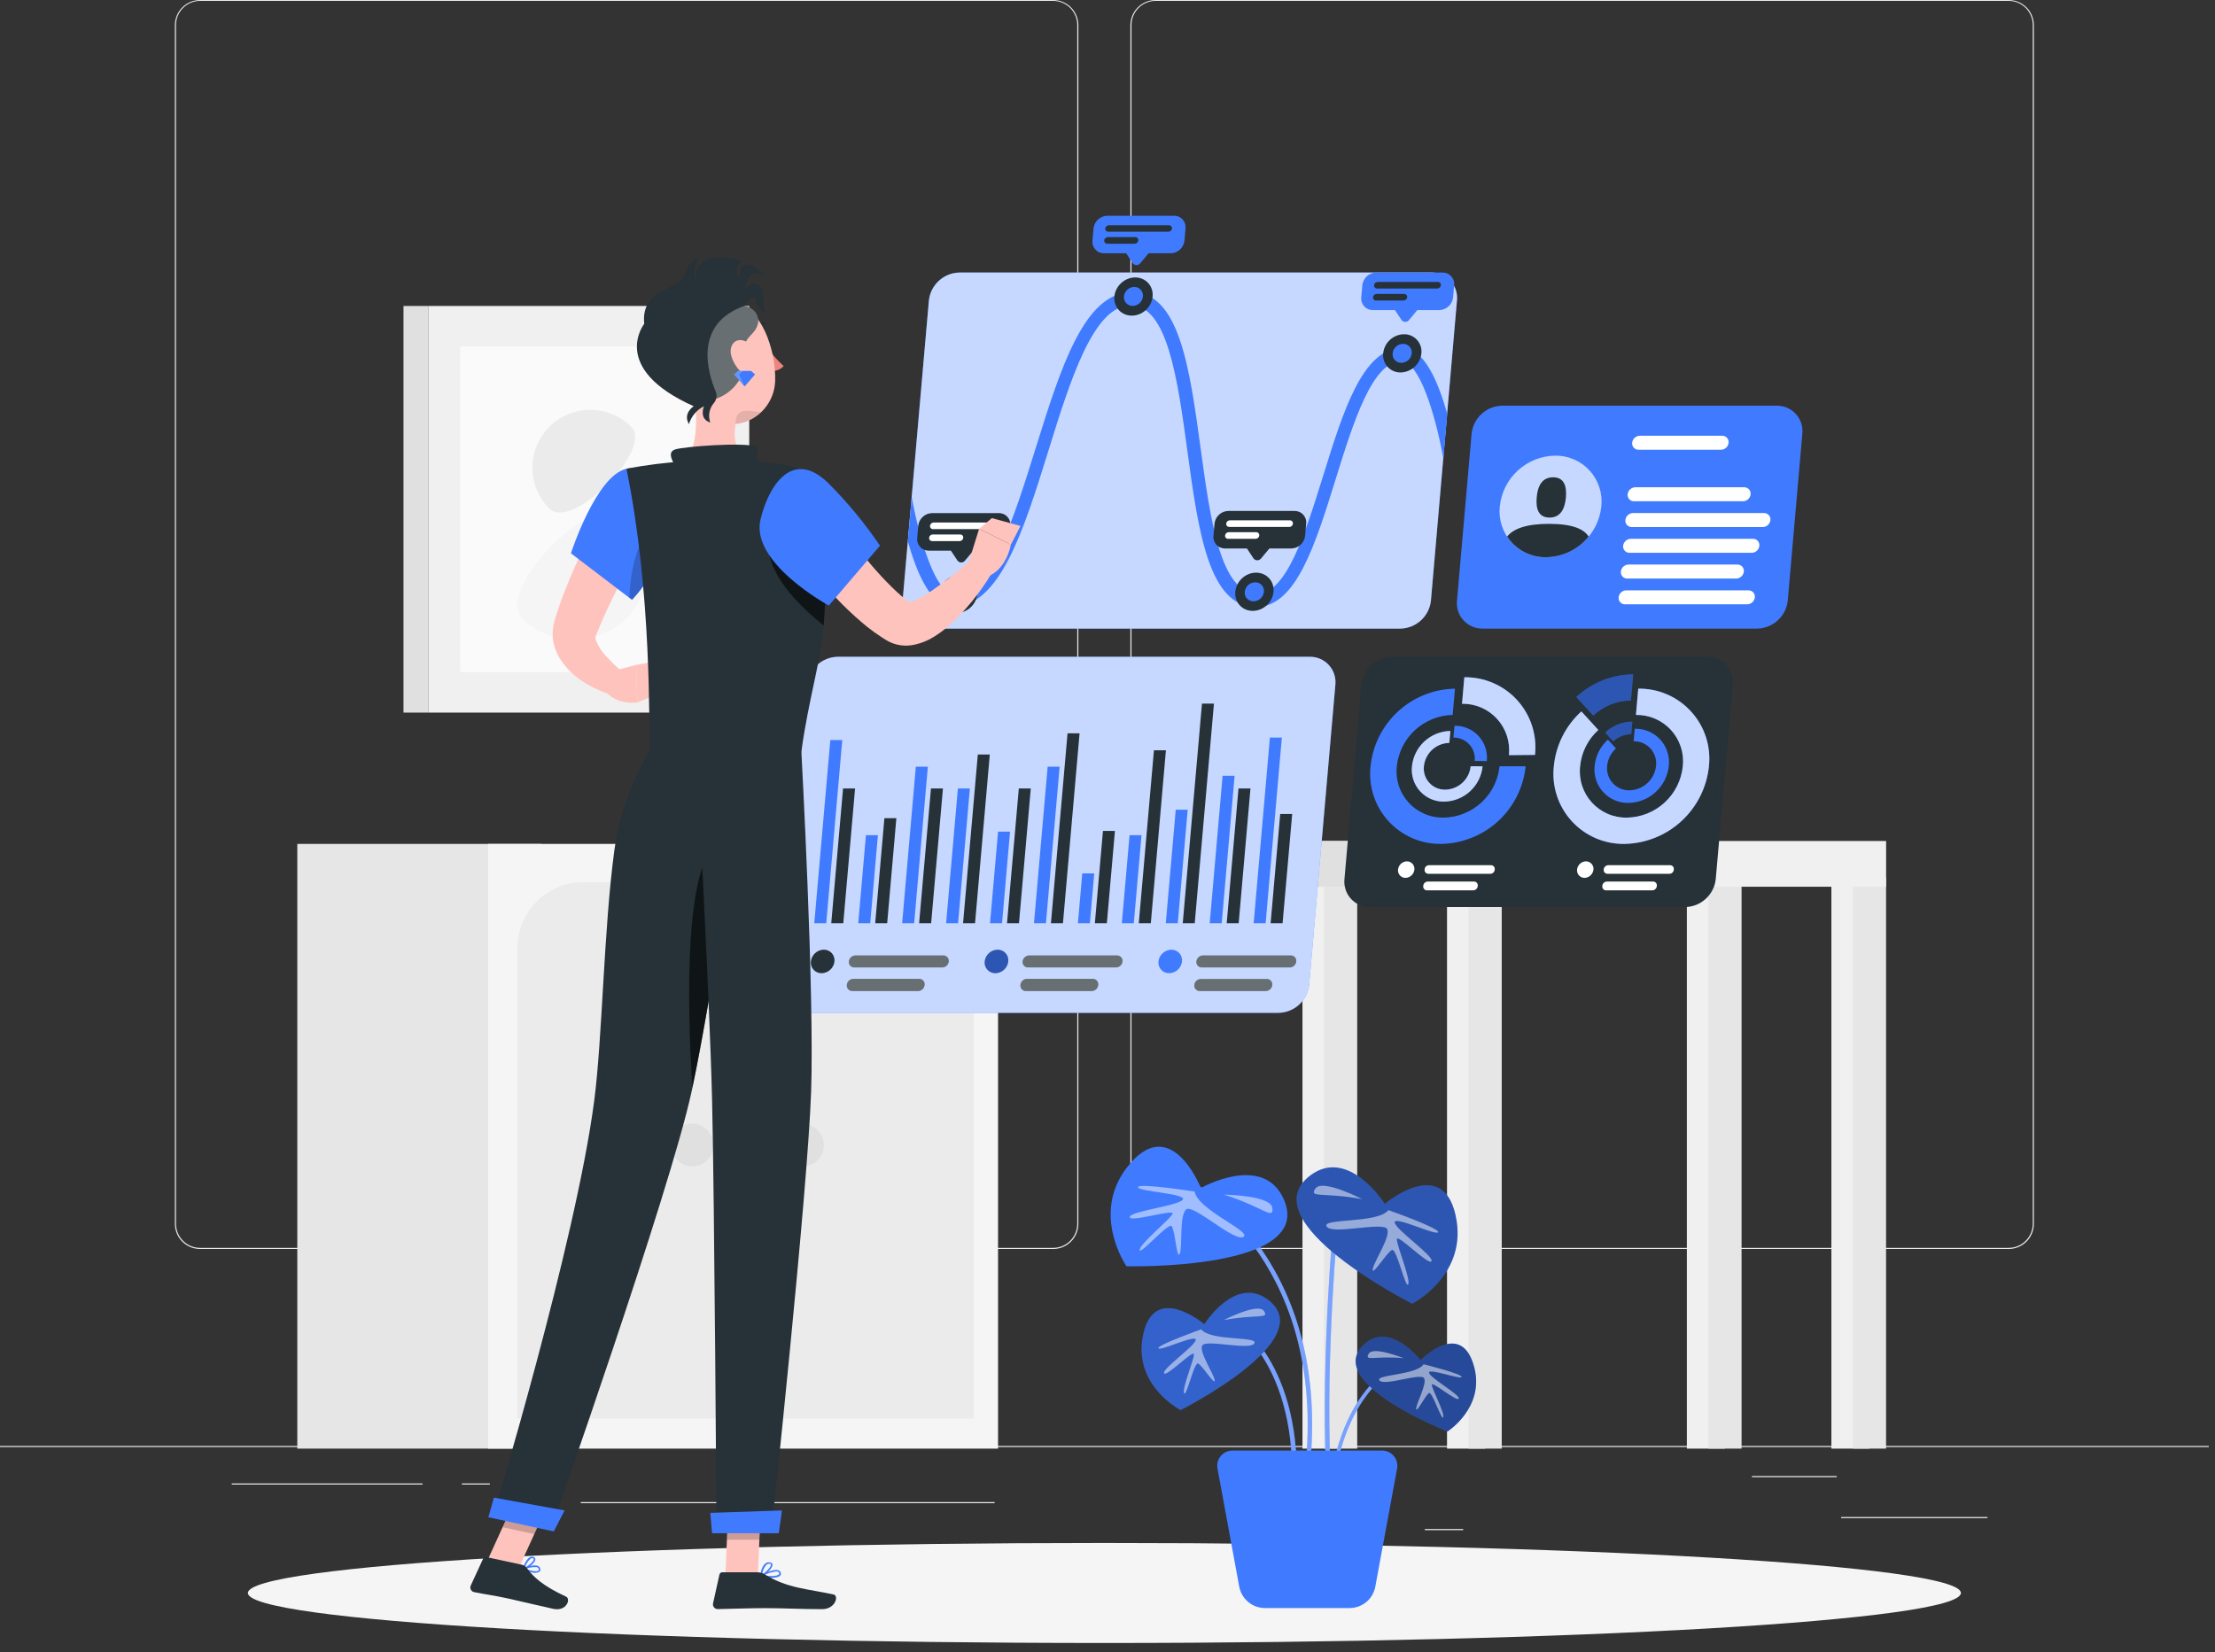 <svg width="126" height="94" viewBox="0 0 126 94" fill="none" xmlns="http://www.w3.org/2000/svg">
<rect x="0" y="0" width="126" height="94" fill="#333333" stroke="none"/>
<path d="M113.056 86.316H104.733V86.379H113.056V86.316Z" fill="#EBEBEB"/>
<path d="M83.233 86.999H81.049V87.062H83.233V86.999Z" fill="#EBEBEB"/>
<path d="M104.481 83.984H99.659V84.047H104.481V83.984Z" fill="#EBEBEB"/>
<path d="M24.036 84.406H13.183V84.469H24.036V84.406Z" fill="#EBEBEB"/>
<path d="M27.866 84.406H26.275V84.469H27.866V84.406Z" fill="#EBEBEB"/>
<path d="M56.578 85.467H33.037V85.529H56.578V85.467Z" fill="#EBEBEB"/>
<path d="M59.907 71.065H11.383C11.003 71.065 10.638 70.914 10.368 70.645C10.099 70.376 9.948 70.011 9.948 69.63V1.422C9.952 1.044 10.104 0.682 10.373 0.416C10.642 0.149 11.005 -1.4506e-05 11.383 1.05606e-09H59.907C60.096 1.05606e-09 60.282 0.037 60.456 0.109C60.631 0.181 60.789 0.287 60.922 0.42C61.055 0.554 61.161 0.712 61.233 0.886C61.305 1.06 61.342 1.246 61.342 1.435V69.63C61.342 69.819 61.305 70.005 61.233 70.179C61.161 70.353 61.055 70.512 60.922 70.645C60.789 70.778 60.631 70.884 60.456 70.956C60.282 71.028 60.096 71.065 59.907 71.065ZM11.383 0.05C11.019 0.051 10.671 0.196 10.414 0.453C10.156 0.71 10.012 1.059 10.011 1.422V69.63C10.012 69.994 10.156 70.343 10.414 70.6C10.671 70.857 11.019 71.002 11.383 71.002H59.907C60.271 71.002 60.62 70.857 60.877 70.6C61.134 70.343 61.279 69.994 61.279 69.63V1.422C61.279 1.059 61.134 0.71 60.877 0.453C60.62 0.196 60.271 0.051 59.907 0.05H11.383Z" fill="#EBEBEB"/>
<path d="M114.262 71.065H65.738C65.357 71.065 64.992 70.914 64.723 70.645C64.454 70.376 64.303 70.011 64.303 69.63V1.422C64.306 1.044 64.459 0.682 64.727 0.416C64.996 0.149 65.359 -1.4506e-05 65.738 1.05606e-09H114.262C114.642 1.05607e-09 115.007 0.151 115.277 0.42C115.546 0.689 115.697 1.054 115.697 1.435V69.63C115.697 70.011 115.546 70.376 115.277 70.645C115.007 70.914 114.642 71.065 114.262 71.065ZM65.738 0.05C65.374 0.051 65.025 0.196 64.768 0.453C64.511 0.71 64.366 1.059 64.366 1.422V69.63C64.366 69.994 64.511 70.343 64.768 70.6C65.025 70.857 65.374 71.002 65.738 71.002H114.262C114.626 71.002 114.974 70.857 115.231 70.6C115.489 70.343 115.633 69.994 115.634 69.63V1.422C115.633 1.059 115.489 0.71 115.231 0.453C114.974 0.196 114.626 0.051 114.262 0.05H65.738Z" fill="#EBEBEB"/>
<path d="M125.646 82.273H0V82.335H125.646V82.273Z" fill="#EBEBEB"/>
<path d="M42.621 17.409H24.362V40.546H42.621V17.409Z" fill="#F0F0F0"/>
<path d="M40.804 19.711H26.182V38.242H40.804V19.711Z" fill="#FAFAFA"/>
<path d="M22.953 40.546H24.365L24.365 17.409H22.953L22.953 40.546Z" fill="#E0E0E0"/>
<path d="M35.621 29.263C36.406 30.048 36.846 31.112 36.846 32.222C36.846 33.332 36.406 34.396 35.621 35.181C34.836 35.965 33.772 36.406 32.662 36.406C31.552 36.406 30.488 35.965 29.703 35.181C28.067 33.545 33.985 27.627 35.621 29.263Z" fill="#F5F5F5"/>
<path d="M31.25 28.939C30.945 28.633 30.702 28.27 30.537 27.87C30.371 27.471 30.286 27.043 30.286 26.61C30.286 26.178 30.371 25.75 30.537 25.35C30.702 24.951 30.945 24.588 31.25 24.282C31.556 23.977 31.919 23.734 32.319 23.569C32.718 23.403 33.146 23.318 33.579 23.318C34.011 23.318 34.439 23.403 34.839 23.569C35.238 23.734 35.601 23.977 35.907 24.282C37.191 25.569 32.537 30.225 31.25 28.939Z" fill="#EBEBEB"/>
<path d="M98.125 49.937H95.956V82.424H98.125V49.937Z" fill="#F0F0F0"/>
<path d="M99.069 49.937H97.182V82.424H99.069V49.937Z" fill="#E6E6E6"/>
<path d="M76.26 49.937H74.091V82.424H76.26V49.937Z" fill="#F0F0F0"/>
<path d="M77.205 49.937H75.317V82.424H77.205V49.937Z" fill="#E6E6E6"/>
<path d="M106.346 49.937H104.178V82.424H106.346V49.937Z" fill="#F0F0F0"/>
<path d="M107.289 49.937H105.401V82.424H107.289V49.937Z" fill="#E6E6E6"/>
<path d="M84.482 49.937H82.314V82.424H84.482V49.937Z" fill="#F0F0F0"/>
<path d="M107.291 47.851H74.093V50.454H107.291V47.851Z" fill="#F0F0F0"/>
<path d="M83.539 47.851H74.093V50.454H83.539V47.851Z" fill="#E0E0E0"/>
<path d="M85.426 49.937H83.539V82.424H85.426V49.937Z" fill="#E6E6E6"/>
<path d="M30.798 48.017H16.912V82.424H30.798V48.017Z" fill="#E6E6E6"/>
<path d="M56.774 48.017H27.768V82.424H56.774V48.017Z" fill="#F5F5F5"/>
<path d="M46.891 50.188H51.628C52.123 50.188 52.613 50.285 53.071 50.475C53.528 50.664 53.944 50.942 54.294 51.292C54.644 51.642 54.921 52.057 55.111 52.515C55.3 52.972 55.398 53.462 55.398 53.957V80.715H43.127V53.952C43.128 52.954 43.525 51.998 44.231 51.292C44.937 50.586 45.893 50.189 46.891 50.188Z" fill="#EBEBEB"/>
<path d="M33.195 50.188H37.944C38.439 50.188 38.93 50.285 39.387 50.475C39.844 50.664 40.26 50.942 40.61 51.292C40.96 51.642 41.237 52.057 41.427 52.515C41.616 52.972 41.714 53.462 41.714 53.957V80.715H29.431V53.952C29.432 52.954 29.829 51.998 30.535 51.292C31.24 50.586 32.197 50.189 33.195 50.188Z" fill="#EBEBEB"/>
<path d="M40.593 65.22C40.579 65.457 40.495 65.685 40.352 65.875C40.21 66.066 40.015 66.21 39.791 66.291C39.568 66.372 39.325 66.385 39.094 66.33C38.863 66.275 38.653 66.153 38.49 65.98C38.327 65.807 38.218 65.59 38.177 65.356C38.135 65.122 38.164 64.881 38.258 64.662C38.352 64.444 38.508 64.258 38.706 64.127C38.904 63.996 39.137 63.926 39.375 63.926C39.54 63.931 39.702 63.968 39.853 64.036C40.003 64.103 40.139 64.2 40.252 64.32C40.365 64.441 40.454 64.582 40.512 64.736C40.571 64.891 40.598 65.055 40.593 65.22Z" fill="#E0E0E0"/>
<path d="M46.869 65.22C46.854 65.457 46.77 65.685 46.628 65.876C46.485 66.066 46.29 66.21 46.066 66.291C45.842 66.372 45.6 66.385 45.368 66.33C45.137 66.275 44.927 66.153 44.764 65.979C44.601 65.806 44.493 65.589 44.452 65.355C44.411 65.12 44.439 64.879 44.534 64.661C44.628 64.442 44.784 64.257 44.983 64.126C45.182 63.995 45.415 63.926 45.653 63.926C45.985 63.936 46.3 64.079 46.529 64.321C46.757 64.564 46.879 64.887 46.869 65.22Z" fill="#E0E0E0"/>
<path d="M62.823 93.483C89.732 93.483 111.546 92.209 111.546 90.638C111.546 89.067 89.732 87.793 62.823 87.793C35.914 87.793 14.101 89.067 14.101 90.638C14.101 92.209 35.914 93.483 62.823 93.483Z" fill="#F5F5F5"/>
<path d="M73.508 83.778C73.485 80.182 72.417 77.976 71.523 76.759C71.016 76.022 70.35 75.407 69.575 74.96L69.688 74.724C69.728 74.744 73.727 76.734 73.772 83.77L73.508 83.778Z" fill="#407BFF"/>
<path d="M74.546 83.142L74.295 83.12C75.325 71.45 67.51 67.349 67.442 67.308L67.561 67.075C67.631 67.115 75.594 71.296 74.546 83.142Z" fill="#407BFF"/>
<path d="M75.428 83.577C75.149 76.93 75.852 69.542 75.86 69.467L76.111 69.492C76.111 69.567 75.403 76.938 75.681 83.564L75.428 83.577Z" fill="#407BFF"/>
<path d="M75.948 83.964C76.403 81.129 77.516 79.519 78.368 78.667C78.859 78.146 79.46 77.742 80.127 77.483L80.067 77.282C80.032 77.282 76.637 78.373 75.742 83.931L75.948 83.964Z" fill="#407BFF"/>
<g opacity="0.3">
<path d="M73.509 83.778C73.486 80.182 72.418 77.976 71.524 76.759C71.016 76.022 70.351 75.407 69.576 74.96L69.689 74.724C69.73 74.744 73.728 76.734 73.773 83.77L73.509 83.778Z" fill="white"/>
<path d="M74.546 83.142L74.295 83.12C75.325 71.45 67.51 67.349 67.442 67.308L67.561 67.075C67.631 67.115 75.594 71.296 74.546 83.142Z" fill="white"/>
<path d="M75.429 83.577C75.15 76.93 75.853 69.542 75.861 69.467L76.112 69.492C76.112 69.567 75.403 76.938 75.683 83.564L75.429 83.577Z" fill="white"/>
<path d="M75.948 83.964C76.403 81.129 77.516 79.519 78.368 78.667C78.859 78.146 79.46 77.742 80.127 77.483L80.067 77.282C80.032 77.282 76.637 78.373 75.742 83.931L75.948 83.964Z" fill="white"/>
</g>
<path d="M68.312 67.597C68.312 67.597 66.575 63.177 64.08 66.461C62.054 69.128 64.08 72.048 64.08 72.048C64.08 72.048 74.943 72.322 73.001 68.175C71.797 65.612 68.312 67.597 68.312 67.597Z" fill="#407BFF"/>
<g opacity="0.5">
<path d="M67.957 67.798C67.957 67.798 64.756 67.296 64.738 67.547C64.721 67.798 67.545 67.911 67.281 68.261C67.017 68.61 64.296 68.912 64.266 69.246C64.236 69.58 66.817 68.766 66.701 69.062C66.585 69.359 64.861 70.743 64.834 71.11C64.806 71.477 66.452 69.547 66.648 69.766C66.844 69.984 66.945 71.734 67.111 71.332C67.276 70.929 67.075 69.165 67.472 68.819C67.869 68.472 70.199 70.676 70.727 70.379C71.254 70.082 68.143 68.854 67.957 67.798Z" fill="white"/>
<path d="M69.631 67.974C69.631 67.974 72.294 68.009 72.375 68.728C72.455 69.447 71.87 68.685 69.631 67.974Z" fill="white"/>
</g>
<path d="M69.257 83.557L70.493 90.274C70.556 90.617 70.737 90.926 71.005 91.15C71.272 91.373 71.61 91.495 71.958 91.495H76.77C77.119 91.495 77.456 91.373 77.724 91.15C77.992 90.926 78.173 90.617 78.235 90.274L79.474 83.557C79.497 83.432 79.492 83.303 79.46 83.181C79.428 83.058 79.369 82.944 79.288 82.846C79.206 82.749 79.105 82.67 78.99 82.616C78.875 82.562 78.749 82.534 78.622 82.534H70.111C69.984 82.533 69.858 82.561 69.743 82.614C69.627 82.668 69.525 82.746 69.443 82.844C69.362 82.942 69.303 83.056 69.27 83.18C69.238 83.303 69.234 83.432 69.257 83.557Z" fill="#407BFF"/>
<path d="M68.505 75.347C68.505 75.347 65.52 72.817 64.987 76.174C64.558 78.898 67.159 80.23 67.159 80.23C67.159 80.23 75.152 76.209 72.124 73.947C70.264 72.555 68.505 75.347 68.505 75.347Z" fill="#407BFF"/>
<path opacity="0.2" d="M68.505 75.347C68.505 75.347 65.52 72.817 64.987 76.174C64.558 78.898 67.159 80.23 67.159 80.23C67.159 80.23 75.152 76.209 72.124 73.947C70.264 72.555 68.505 75.347 68.505 75.347Z" fill="black"/>
<g opacity="0.5">
<path d="M68.329 75.639C68.329 75.639 65.816 76.526 65.896 76.714C65.977 76.903 68.075 75.885 68.02 76.242C67.965 76.599 66.108 77.878 66.218 78.131C66.329 78.385 67.882 76.79 67.914 77.048C67.947 77.307 67.233 78.986 67.356 79.265C67.48 79.544 67.922 77.506 68.148 77.581C68.374 77.656 69.133 78.893 69.095 78.536C69.058 78.179 68.223 76.978 68.379 76.573C68.535 76.169 71.083 76.86 71.349 76.438C71.616 76.016 68.872 76.325 68.329 75.639Z" fill="white"/>
<path d="M69.607 75.113C69.607 75.113 71.555 74.108 71.892 74.588C72.228 75.068 71.517 74.757 69.607 75.113Z" fill="white"/>
</g>
<path d="M78.775 68.502C78.775 68.502 82.241 65.562 82.859 69.464C83.362 72.631 80.334 74.176 80.334 74.176C80.334 74.176 71.036 69.49 74.554 66.868C76.73 65.258 78.775 68.502 78.775 68.502Z" fill="#407BFF"/>
<path opacity="0.3" d="M78.775 68.502C78.775 68.502 82.241 65.562 82.859 69.464C83.362 72.631 80.334 74.176 80.334 74.176C80.334 74.176 71.036 69.49 74.554 66.868C76.73 65.258 78.775 68.502 78.775 68.502Z" fill="black"/>
<g opacity="0.5">
<path d="M78.98 68.854C78.98 68.854 81.905 69.886 81.807 70.11C81.709 70.334 79.274 69.145 79.337 69.56C79.399 69.975 81.561 71.46 81.432 71.756C81.304 72.053 79.5 70.196 79.462 70.5C79.424 70.804 80.251 72.761 80.108 73.075C79.965 73.389 79.452 71.022 79.188 71.118C78.924 71.213 78.045 72.643 78.088 72.229C78.13 71.814 79.093 70.417 78.919 69.947C78.746 69.477 75.778 70.281 75.467 69.788C75.155 69.296 78.347 69.638 78.98 68.854Z" fill="white"/>
<path d="M77.487 68.231C77.487 68.231 75.225 67.055 74.831 67.622C74.436 68.19 75.273 67.816 77.487 68.231Z" fill="white"/>
</g>
<path d="M80.808 77.398C80.808 77.398 83.145 75 83.868 77.817C84.454 80.104 82.343 81.448 82.343 81.448C82.343 81.448 75.212 78.654 77.609 76.483C79.084 75.151 80.808 77.398 80.808 77.398Z" fill="#407BFF"/>
<path opacity="0.4" d="M80.808 77.398C80.808 77.398 83.145 75 83.868 77.817C84.454 80.104 82.343 81.448 82.343 81.448C82.343 81.448 75.212 78.654 77.609 76.483C79.084 75.151 80.808 77.398 80.808 77.398Z" fill="black"/>
<g opacity="0.5">
<path d="M80.982 77.624C80.982 77.624 83.196 78.177 83.14 78.345C83.085 78.513 81.218 77.812 81.291 78.114C81.364 78.415 83.05 79.353 82.98 79.576C82.909 79.8 81.454 78.571 81.449 78.79C81.444 79.008 82.183 80.388 82.1 80.634C82.017 80.88 81.477 79.174 81.291 79.262C81.105 79.35 80.557 80.461 80.559 80.154C80.562 79.848 81.178 78.755 81.014 78.423C80.851 78.091 78.733 78.885 78.471 78.546C78.21 78.207 80.572 78.252 80.982 77.624Z" fill="white"/>
<path d="M79.843 77.279C79.843 77.279 78.104 76.573 77.856 77.028C77.607 77.483 78.195 77.129 79.843 77.279Z" fill="white"/>
</g>
<path d="M95.86 51.61H77.94C77.735 51.614 77.532 51.574 77.344 51.493C77.155 51.412 76.987 51.291 76.848 51.14C76.71 50.989 76.606 50.809 76.543 50.614C76.479 50.419 76.458 50.213 76.48 50.009L77.445 38.973C77.49 38.539 77.691 38.136 78.012 37.841C78.333 37.545 78.751 37.378 79.187 37.37H97.106C97.312 37.366 97.516 37.406 97.704 37.487C97.893 37.568 98.062 37.689 98.2 37.84C98.339 37.992 98.443 38.172 98.507 38.367C98.57 38.562 98.591 38.769 98.569 38.973L97.601 50.007C97.558 50.441 97.356 50.844 97.035 51.139C96.715 51.435 96.296 51.602 95.86 51.61Z" fill="#263238"/>
<path d="M85.301 43.599C85.221 44.391 84.853 45.126 84.267 45.664C83.681 46.203 82.918 46.508 82.122 46.522C81.748 46.528 81.376 46.456 81.032 46.307C80.689 46.16 80.38 45.94 80.128 45.663C79.876 45.387 79.685 45.06 79.569 44.704C79.454 44.348 79.415 43.971 79.456 43.599C79.54 42.809 79.909 42.077 80.494 41.539C81.079 41.002 81.841 40.696 82.635 40.679L82.766 39.184C81.564 39.205 80.411 39.666 79.526 40.48C78.641 41.294 78.085 42.403 77.963 43.599C77.902 44.161 77.96 44.729 78.135 45.266C78.309 45.803 78.597 46.297 78.977 46.715C79.357 47.133 79.822 47.465 80.34 47.69C80.859 47.914 81.419 48.025 81.984 48.017C83.186 47.995 84.339 47.534 85.224 46.72C86.109 45.906 86.665 44.795 86.786 43.599H85.301Z" fill="#407BFF"/>
<path d="M87.318 42.953C87.38 42.392 87.322 41.823 87.147 41.286C86.972 40.749 86.685 40.255 86.305 39.837C85.925 39.419 85.46 39.087 84.941 38.863C84.423 38.638 83.863 38.527 83.298 38.535L83.167 40.043C83.541 40.037 83.912 40.11 84.256 40.258C84.6 40.406 84.908 40.626 85.16 40.902C85.412 41.179 85.603 41.506 85.719 41.861C85.835 42.217 85.874 42.594 85.833 42.966L87.318 42.953Z" fill="#407BFF"/>
<path opacity="0.7" d="M87.318 42.953C87.38 42.392 87.322 41.823 87.147 41.286C86.972 40.749 86.685 40.255 86.305 39.837C85.925 39.419 85.46 39.087 84.941 38.863C84.423 38.638 83.863 38.527 83.298 38.535L83.167 40.043C83.541 40.037 83.912 40.11 84.256 40.258C84.6 40.406 84.908 40.626 85.16 40.902C85.412 41.179 85.603 41.506 85.719 41.861C85.835 42.217 85.874 42.594 85.833 42.966L87.318 42.953Z" fill="white"/>
<path d="M83.659 43.599C83.622 43.959 83.455 44.294 83.188 44.539C82.921 44.785 82.574 44.924 82.212 44.931C82.041 44.934 81.872 44.9 81.716 44.833C81.559 44.765 81.419 44.665 81.304 44.539C81.189 44.413 81.103 44.264 81.05 44.102C80.997 43.94 80.979 43.768 80.998 43.599C81.035 43.239 81.203 42.904 81.469 42.659C81.736 42.414 82.083 42.276 82.445 42.27L82.503 41.591C81.956 41.601 81.432 41.811 81.03 42.182C80.627 42.552 80.375 43.057 80.32 43.602C80.291 43.857 80.318 44.116 80.397 44.361C80.477 44.605 80.608 44.83 80.781 45.021C80.954 45.211 81.166 45.362 81.403 45.464C81.639 45.566 81.894 45.616 82.151 45.612C82.699 45.602 83.224 45.392 83.626 45.022C84.029 44.651 84.282 44.146 84.338 43.602L83.659 43.599Z" fill="#407BFF"/>
<path opacity="0.7" d="M83.659 43.599C83.622 43.959 83.455 44.294 83.188 44.539C82.921 44.785 82.574 44.924 82.212 44.931C82.041 44.934 81.872 44.9 81.716 44.833C81.559 44.765 81.419 44.665 81.304 44.539C81.189 44.413 81.103 44.264 81.05 44.102C80.997 43.94 80.979 43.768 80.998 43.599C81.035 43.239 81.203 42.904 81.469 42.659C81.736 42.414 82.083 42.276 82.445 42.27L82.503 41.591C81.956 41.601 81.432 41.811 81.03 42.182C80.627 42.552 80.375 43.057 80.32 43.602C80.291 43.857 80.318 44.116 80.397 44.361C80.477 44.605 80.608 44.83 80.781 45.021C80.954 45.211 81.166 45.362 81.403 45.464C81.639 45.566 81.894 45.616 82.151 45.612C82.699 45.602 83.224 45.392 83.626 45.022C84.029 44.651 84.282 44.146 84.338 43.602L83.659 43.599Z" fill="white"/>
<path d="M84.577 43.305C84.605 43.049 84.579 42.79 84.499 42.545C84.419 42.3 84.288 42.075 84.115 41.885C83.941 41.695 83.729 41.544 83.492 41.442C83.256 41.34 83 41.29 82.743 41.295L82.675 41.966C82.845 41.963 83.014 41.996 83.17 42.064C83.326 42.131 83.466 42.231 83.581 42.357C83.696 42.482 83.783 42.631 83.836 42.793C83.889 42.955 83.907 43.126 83.888 43.295L84.577 43.305Z" fill="#407BFF"/>
<path d="M93.191 39.184L93.061 40.679C93.435 40.672 93.806 40.745 94.15 40.893C94.493 41.041 94.802 41.26 95.054 41.536C95.306 41.813 95.496 42.139 95.612 42.495C95.729 42.851 95.767 43.227 95.727 43.599C95.646 44.39 95.279 45.125 94.693 45.663C94.108 46.202 93.346 46.507 92.55 46.522C92.176 46.529 91.804 46.456 91.46 46.308C91.116 46.16 90.808 45.941 90.555 45.664C90.303 45.388 90.112 45.06 89.997 44.704C89.881 44.348 89.843 43.971 89.884 43.599C89.96 42.806 90.329 42.069 90.92 41.533L89.957 40.478C89.064 41.287 88.505 42.4 88.389 43.599C88.327 44.161 88.386 44.729 88.561 45.266C88.735 45.803 89.022 46.297 89.403 46.715C89.783 47.133 90.248 47.465 90.766 47.69C91.285 47.914 91.845 48.025 92.41 48.017C93.612 47.995 94.764 47.533 95.649 46.719C96.534 45.905 97.09 44.795 97.212 43.599C97.273 43.038 97.215 42.47 97.04 41.933C96.865 41.396 96.578 40.902 96.197 40.485C95.817 40.067 95.353 39.735 94.834 39.511C94.316 39.287 93.756 39.175 93.191 39.184Z" fill="#407BFF"/>
<path opacity="0.7" d="M93.191 39.184L93.061 40.679C93.435 40.672 93.806 40.745 94.15 40.893C94.493 41.041 94.802 41.26 95.054 41.536C95.306 41.813 95.496 42.139 95.612 42.495C95.729 42.851 95.767 43.227 95.727 43.599C95.646 44.39 95.279 45.125 94.693 45.663C94.108 46.202 93.346 46.507 92.55 46.522C92.176 46.529 91.804 46.456 91.46 46.308C91.116 46.16 90.808 45.941 90.555 45.664C90.303 45.388 90.112 45.06 89.997 44.704C89.881 44.348 89.843 43.971 89.884 43.599C89.96 42.806 90.329 42.069 90.92 41.533L89.957 40.478C89.064 41.287 88.505 42.4 88.389 43.599C88.327 44.161 88.386 44.729 88.561 45.266C88.735 45.803 89.022 46.297 89.403 46.715C89.783 47.133 90.248 47.465 90.766 47.69C91.285 47.914 91.845 48.025 92.41 48.017C93.612 47.995 94.764 47.533 95.649 46.719C96.534 45.905 97.09 44.795 97.212 43.599C97.273 43.038 97.215 42.47 97.04 41.933C96.865 41.396 96.578 40.902 96.197 40.485C95.817 40.067 95.353 39.735 94.834 39.511C94.316 39.287 93.756 39.175 93.191 39.184Z" fill="white"/>
<path d="M89.668 39.659L90.633 40.717C91.214 40.172 91.978 39.866 92.774 39.86L92.905 38.367C91.702 38.377 90.547 38.838 89.668 39.659Z" fill="#407BFF"/>
<path opacity="0.3" d="M89.668 39.659L90.633 40.717C91.214 40.172 91.978 39.866 92.774 39.86L92.905 38.367C91.702 38.377 90.547 38.838 89.668 39.659Z" fill="black"/>
<path d="M92.993 41.463L92.93 42.177C93.109 42.173 93.286 42.208 93.451 42.278C93.615 42.349 93.763 42.454 93.884 42.586C94.004 42.719 94.095 42.875 94.15 43.045C94.206 43.216 94.224 43.396 94.204 43.574C94.165 43.95 93.991 44.299 93.713 44.556C93.436 44.813 93.074 44.959 92.696 44.968C92.517 44.972 92.34 44.938 92.175 44.867C92.011 44.797 91.864 44.692 91.743 44.56C91.622 44.428 91.531 44.272 91.476 44.102C91.421 43.931 91.402 43.752 91.422 43.574C91.46 43.193 91.639 42.841 91.924 42.586L91.465 42.084C91.036 42.47 90.767 43.002 90.711 43.576C90.681 43.845 90.709 44.117 90.793 44.374C90.876 44.631 91.014 44.867 91.196 45.066C91.378 45.266 91.601 45.424 91.849 45.531C92.097 45.637 92.365 45.69 92.636 45.685C93.21 45.675 93.76 45.455 94.183 45.066C94.606 44.678 94.872 44.148 94.93 43.576C94.96 43.306 94.932 43.033 94.848 42.775C94.764 42.517 94.625 42.279 94.442 42.079C94.258 41.879 94.034 41.72 93.784 41.614C93.534 41.508 93.264 41.456 92.993 41.463Z" fill="#407BFF"/>
<path d="M91.31 41.679L91.769 42.182C92.049 41.923 92.414 41.777 92.795 41.772L92.855 41.058C92.28 41.065 91.729 41.286 91.31 41.679Z" fill="#407BFF"/>
<path opacity="0.3" d="M91.31 41.679L91.769 42.182C92.049 41.923 92.414 41.777 92.795 41.772L92.855 41.058C92.28 41.065 91.729 41.286 91.31 41.679Z" fill="black"/>
<path d="M79.956 49.949C79.895 49.95 79.836 49.938 79.78 49.915C79.725 49.891 79.675 49.855 79.635 49.811C79.594 49.767 79.563 49.714 79.545 49.657C79.526 49.6 79.519 49.539 79.526 49.479C79.539 49.353 79.597 49.236 79.689 49.15C79.781 49.063 79.902 49.014 80.028 49.009C80.089 49.008 80.148 49.02 80.204 49.044C80.259 49.068 80.309 49.103 80.349 49.147C80.39 49.192 80.421 49.244 80.439 49.302C80.458 49.359 80.465 49.419 80.458 49.479C80.445 49.605 80.387 49.722 80.294 49.808C80.202 49.894 80.082 49.944 79.956 49.949Z" fill="white"/>
<path d="M84.775 49.718H81.257C81.227 49.719 81.196 49.713 81.168 49.701C81.139 49.689 81.114 49.671 81.093 49.649C81.072 49.626 81.057 49.599 81.047 49.57C81.038 49.541 81.035 49.51 81.039 49.479C81.039 49.413 81.065 49.349 81.112 49.301C81.159 49.254 81.223 49.228 81.29 49.228H84.808C84.84 49.227 84.872 49.233 84.901 49.245C84.93 49.258 84.957 49.277 84.978 49.301C84.999 49.325 85.014 49.354 85.022 49.385C85.031 49.415 85.032 49.448 85.027 49.479C85.023 49.544 84.996 49.604 84.949 49.649C84.902 49.693 84.84 49.718 84.775 49.718Z" fill="white"/>
<path d="M83.808 50.66H81.18C81.148 50.661 81.116 50.655 81.087 50.642C81.058 50.629 81.032 50.61 81.011 50.586C80.99 50.562 80.975 50.534 80.966 50.503C80.957 50.472 80.956 50.44 80.961 50.409C80.965 50.343 80.992 50.282 81.038 50.235C81.085 50.189 81.147 50.161 81.212 50.158H83.843C83.875 50.157 83.907 50.163 83.936 50.176C83.965 50.189 83.991 50.208 84.012 50.232C84.032 50.256 84.048 50.284 84.056 50.315C84.065 50.345 84.067 50.378 84.062 50.409C84.058 50.475 84.029 50.536 83.983 50.583C83.936 50.629 83.874 50.657 83.808 50.66Z" fill="white"/>
<path d="M90.143 49.949C90.082 49.95 90.022 49.939 89.967 49.915C89.911 49.892 89.861 49.856 89.82 49.812C89.779 49.768 89.748 49.715 89.729 49.657C89.71 49.6 89.704 49.539 89.71 49.479C89.723 49.353 89.781 49.236 89.874 49.15C89.966 49.063 90.087 49.014 90.213 49.009C90.273 49.008 90.333 49.02 90.388 49.044C90.444 49.068 90.493 49.103 90.534 49.147C90.575 49.192 90.605 49.244 90.624 49.302C90.643 49.359 90.649 49.419 90.643 49.479C90.63 49.605 90.572 49.721 90.48 49.807C90.388 49.893 90.269 49.944 90.143 49.949Z" fill="white"/>
<path d="M94.963 49.718H91.444C91.414 49.718 91.383 49.712 91.355 49.7C91.327 49.688 91.302 49.67 91.281 49.648C91.261 49.625 91.245 49.599 91.236 49.569C91.226 49.54 91.223 49.51 91.226 49.479C91.229 49.414 91.257 49.352 91.303 49.306C91.35 49.259 91.412 49.231 91.477 49.228H94.995C95.027 49.227 95.059 49.233 95.088 49.245C95.118 49.258 95.144 49.277 95.165 49.301C95.186 49.325 95.201 49.354 95.21 49.385C95.218 49.415 95.219 49.448 95.214 49.479C95.211 49.544 95.183 49.604 95.136 49.649C95.089 49.693 95.027 49.718 94.963 49.718Z" fill="white"/>
<path d="M93.996 50.66H91.367C91.335 50.661 91.304 50.655 91.275 50.642C91.245 50.629 91.219 50.61 91.199 50.586C91.178 50.562 91.162 50.534 91.154 50.503C91.145 50.472 91.143 50.44 91.148 50.409C91.152 50.343 91.18 50.282 91.226 50.235C91.272 50.189 91.334 50.161 91.4 50.158H94.031C94.062 50.157 94.094 50.163 94.123 50.176C94.152 50.189 94.178 50.208 94.199 50.232C94.22 50.256 94.235 50.284 94.244 50.315C94.253 50.345 94.254 50.378 94.249 50.409C94.245 50.475 94.217 50.536 94.17 50.583C94.123 50.629 94.061 50.657 93.996 50.66Z" fill="white"/>
<path d="M72.727 57.629H45.881C45.676 57.632 45.472 57.592 45.284 57.511C45.096 57.43 44.927 57.31 44.788 57.158C44.65 57.007 44.545 56.828 44.482 56.633C44.418 56.438 44.397 56.232 44.419 56.028L45.911 38.973C45.955 38.539 46.157 38.136 46.478 37.841C46.799 37.545 47.217 37.378 47.653 37.37H74.501C74.706 37.366 74.909 37.406 75.097 37.488C75.286 37.569 75.455 37.69 75.593 37.841C75.731 37.993 75.835 38.172 75.899 38.367C75.962 38.562 75.983 38.769 75.961 38.973L74.471 56.038C74.423 56.47 74.22 56.87 73.899 57.163C73.578 57.456 73.161 57.621 72.727 57.629Z" fill="#407BFF"/>
<path opacity="0.7" d="M72.727 57.629H45.881C45.676 57.632 45.472 57.592 45.284 57.511C45.096 57.43 44.927 57.31 44.788 57.158C44.65 57.007 44.545 56.828 44.482 56.633C44.418 56.438 44.397 56.232 44.419 56.028L45.911 38.973C45.955 38.539 46.157 38.136 46.478 37.841C46.799 37.545 47.217 37.378 47.653 37.37H74.501C74.706 37.366 74.909 37.406 75.097 37.488C75.286 37.569 75.455 37.69 75.593 37.841C75.731 37.993 75.835 38.172 75.899 38.367C75.962 38.562 75.983 38.769 75.961 38.973L74.471 56.038C74.423 56.47 74.22 56.87 73.899 57.163C73.578 57.456 73.161 57.621 72.727 57.629Z" fill="white"/>
<path d="M47.001 52.53H46.32L47.233 42.106H47.913L47.001 52.53Z" fill="#407BFF"/>
<path d="M47.97 52.53H47.286L47.957 44.863H48.641L47.97 52.53Z" fill="#263238"/>
<path d="M49.502 52.53H48.821L49.258 47.519H49.94L49.502 52.53Z" fill="#407BFF"/>
<path d="M50.467 52.53H49.786L50.309 46.554H50.99L50.467 52.53Z" fill="#263238"/>
<path d="M52.002 52.53H51.318L52.097 43.624H52.781L52.002 52.53Z" fill="#407BFF"/>
<path d="M52.968 52.53H52.284L52.958 44.863H53.639L52.968 52.53Z" fill="#263238"/>
<path d="M54.5 52.53H53.819L54.49 44.863H55.171L54.5 52.53Z" fill="#407BFF"/>
<path d="M55.465 52.53H54.784L55.623 42.931H56.304L55.465 52.53Z" fill="#263238"/>
<path d="M57.001 52.53H56.317L56.775 47.318H57.456L57.001 52.53Z" fill="#407BFF"/>
<path d="M57.965 52.53H57.284L57.955 44.863H58.636L57.965 52.53Z" fill="#263238"/>
<path d="M59.498 52.53H58.817L59.596 43.624H60.277L59.498 52.53Z" fill="#407BFF"/>
<path d="M60.466 52.53H59.782L60.727 41.724H61.411L60.466 52.53Z" fill="#263238"/>
<path d="M61.998 52.53H61.317L61.564 49.693H62.247L61.998 52.53Z" fill="#407BFF"/>
<path d="M62.963 52.53H62.282L62.742 47.278H63.423L62.963 52.53Z" fill="#263238"/>
<path d="M64.496 52.53H63.815L64.255 47.519H64.936L64.496 52.53Z" fill="#407BFF"/>
<path d="M65.464 52.53H64.78L65.642 42.689H66.323L65.464 52.53Z" fill="#263238"/>
<path d="M66.997 52.53H66.316L66.882 46.072H67.563L66.997 52.53Z" fill="#407BFF"/>
<path d="M67.962 52.53H67.281L68.374 40.033H69.055L67.962 52.53Z" fill="#263238"/>
<path d="M69.497 52.53H68.814L69.547 44.139H70.231L69.497 52.53Z" fill="#407BFF"/>
<path d="M70.462 52.53H69.781L70.452 44.863H71.133L70.462 52.53Z" fill="#263238"/>
<path d="M71.995 52.53H71.314L72.238 41.966H72.919L71.995 52.53Z" fill="#407BFF"/>
<path d="M72.96 52.53H72.279L72.825 46.313H73.506L72.96 52.53Z" fill="#263238"/>
<path d="M46.74 55.374C46.654 55.376 46.569 55.36 46.49 55.326C46.411 55.293 46.34 55.242 46.282 55.179C46.224 55.116 46.18 55.041 46.153 54.959C46.126 54.878 46.117 54.791 46.127 54.706C46.147 54.525 46.231 54.357 46.365 54.234C46.499 54.111 46.673 54.04 46.855 54.035C46.941 54.033 47.027 54.05 47.106 54.083C47.185 54.117 47.256 54.168 47.315 54.231C47.373 54.295 47.416 54.37 47.443 54.452C47.469 54.534 47.478 54.62 47.468 54.706C47.448 54.887 47.363 55.054 47.229 55.176C47.095 55.299 46.921 55.37 46.74 55.374Z" fill="#263238"/>
<path d="M53.598 55.045H48.599C48.556 55.046 48.513 55.038 48.472 55.021C48.432 55.004 48.396 54.978 48.367 54.946C48.337 54.914 48.315 54.876 48.301 54.835C48.288 54.793 48.283 54.749 48.288 54.706C48.298 54.614 48.341 54.528 48.409 54.465C48.478 54.402 48.567 54.366 48.66 54.364H53.658C53.702 54.364 53.745 54.372 53.785 54.39C53.825 54.407 53.861 54.433 53.891 54.465C53.92 54.497 53.942 54.536 53.956 54.577C53.97 54.619 53.974 54.663 53.97 54.706C53.96 54.798 53.916 54.884 53.848 54.946C53.779 55.009 53.69 55.044 53.598 55.045Z" fill="#263238"/>
<path d="M52.226 56.387H48.482C48.438 56.388 48.394 56.379 48.353 56.361C48.312 56.343 48.276 56.317 48.247 56.284C48.218 56.251 48.196 56.211 48.183 56.169C48.17 56.127 48.167 56.082 48.173 56.038C48.182 55.945 48.224 55.859 48.292 55.796C48.36 55.733 48.45 55.698 48.542 55.696H52.284C52.328 55.695 52.371 55.703 52.412 55.721C52.452 55.738 52.488 55.764 52.518 55.796C52.547 55.828 52.569 55.867 52.583 55.908C52.596 55.95 52.601 55.994 52.596 56.038C52.588 56.132 52.546 56.219 52.478 56.283C52.41 56.348 52.32 56.385 52.226 56.387Z" fill="#263238"/>
<path opacity="0.3" d="M53.598 55.045H48.599C48.556 55.046 48.513 55.038 48.472 55.021C48.432 55.004 48.396 54.978 48.367 54.946C48.337 54.914 48.315 54.876 48.301 54.835C48.288 54.793 48.283 54.749 48.288 54.706C48.298 54.614 48.341 54.528 48.409 54.465C48.478 54.402 48.567 54.366 48.66 54.364H53.658C53.702 54.364 53.745 54.372 53.785 54.39C53.825 54.407 53.861 54.433 53.891 54.465C53.92 54.497 53.942 54.536 53.956 54.577C53.97 54.619 53.974 54.663 53.97 54.706C53.96 54.798 53.916 54.884 53.848 54.946C53.779 55.009 53.69 55.044 53.598 55.045Z" fill="white"/>
<path opacity="0.3" d="M52.226 56.387H48.482C48.438 56.388 48.394 56.379 48.353 56.361C48.312 56.343 48.276 56.317 48.247 56.284C48.218 56.251 48.196 56.211 48.183 56.169C48.17 56.127 48.167 56.082 48.173 56.038C48.182 55.945 48.224 55.859 48.292 55.796C48.36 55.733 48.45 55.698 48.542 55.696H52.284C52.328 55.695 52.371 55.703 52.412 55.721C52.452 55.738 52.488 55.764 52.518 55.796C52.547 55.828 52.569 55.867 52.583 55.908C52.596 55.95 52.601 55.994 52.596 56.038C52.588 56.132 52.546 56.219 52.478 56.283C52.41 56.348 52.32 56.385 52.226 56.387Z" fill="white"/>
<path d="M56.626 55.374C56.541 55.376 56.455 55.359 56.377 55.325C56.298 55.292 56.227 55.242 56.169 55.178C56.111 55.115 56.067 55.04 56.04 54.959C56.013 54.878 56.004 54.791 56.013 54.706C56.033 54.525 56.118 54.357 56.252 54.234C56.386 54.111 56.56 54.04 56.742 54.035C56.828 54.033 56.913 54.05 56.993 54.083C57.072 54.117 57.143 54.168 57.201 54.231C57.259 54.295 57.303 54.37 57.329 54.452C57.356 54.534 57.365 54.62 57.355 54.706C57.334 54.887 57.249 55.054 57.115 55.176C56.982 55.299 56.808 55.37 56.626 55.374Z" fill="#407BFF"/>
<path opacity="0.3" d="M56.626 55.374C56.541 55.376 56.455 55.359 56.377 55.325C56.298 55.292 56.227 55.242 56.169 55.178C56.111 55.115 56.067 55.04 56.04 54.959C56.013 54.878 56.004 54.791 56.013 54.706C56.033 54.525 56.118 54.357 56.252 54.234C56.386 54.111 56.56 54.04 56.742 54.035C56.828 54.033 56.913 54.05 56.993 54.083C57.072 54.117 57.143 54.168 57.201 54.231C57.259 54.295 57.303 54.37 57.329 54.452C57.356 54.534 57.365 54.62 57.355 54.706C57.334 54.887 57.249 55.054 57.115 55.176C56.982 55.299 56.808 55.37 56.626 55.374Z" fill="black"/>
<path d="M63.481 55.045H58.483C58.44 55.046 58.396 55.038 58.356 55.021C58.316 55.004 58.28 54.978 58.251 54.946C58.221 54.914 58.199 54.876 58.185 54.835C58.172 54.793 58.167 54.749 58.172 54.706C58.181 54.614 58.225 54.528 58.293 54.465C58.361 54.402 58.451 54.366 58.544 54.364H63.542C63.586 54.364 63.629 54.372 63.669 54.39C63.709 54.407 63.745 54.433 63.774 54.465C63.804 54.497 63.826 54.536 63.84 54.577C63.853 54.619 63.858 54.663 63.853 54.706C63.843 54.798 63.8 54.884 63.732 54.946C63.663 55.009 63.574 55.044 63.481 55.045Z" fill="#263238"/>
<path d="M62.11 56.387H58.368C58.323 56.389 58.278 56.382 58.236 56.365C58.194 56.347 58.157 56.321 58.126 56.288C58.096 56.254 58.073 56.215 58.06 56.172C58.046 56.128 58.043 56.083 58.049 56.038C58.058 55.945 58.1 55.859 58.168 55.796C58.236 55.733 58.325 55.698 58.418 55.696H62.16C62.204 55.695 62.247 55.703 62.288 55.721C62.328 55.738 62.364 55.764 62.394 55.796C62.423 55.828 62.445 55.867 62.459 55.908C62.472 55.95 62.477 55.994 62.472 56.038C62.465 56.13 62.424 56.217 62.358 56.282C62.291 56.346 62.203 56.384 62.11 56.387Z" fill="#263238"/>
<path opacity="0.3" d="M63.481 55.045H58.483C58.44 55.046 58.396 55.038 58.356 55.021C58.316 55.004 58.28 54.978 58.251 54.946C58.221 54.914 58.199 54.876 58.185 54.835C58.172 54.793 58.167 54.749 58.172 54.706C58.181 54.614 58.225 54.528 58.293 54.465C58.361 54.402 58.451 54.366 58.544 54.364H63.542C63.586 54.364 63.629 54.372 63.669 54.39C63.709 54.407 63.745 54.433 63.774 54.465C63.804 54.497 63.826 54.536 63.84 54.577C63.853 54.619 63.858 54.663 63.853 54.706C63.843 54.798 63.8 54.884 63.732 54.946C63.663 55.009 63.574 55.044 63.481 55.045Z" fill="white"/>
<path opacity="0.3" d="M62.11 56.387H58.368C58.323 56.389 58.278 56.382 58.236 56.365C58.194 56.347 58.157 56.321 58.126 56.288C58.096 56.254 58.073 56.215 58.06 56.172C58.046 56.128 58.043 56.083 58.049 56.038C58.058 55.945 58.1 55.859 58.168 55.796C58.236 55.733 58.325 55.698 58.418 55.696H62.16C62.204 55.695 62.247 55.703 62.288 55.721C62.328 55.738 62.364 55.764 62.394 55.796C62.423 55.828 62.445 55.867 62.459 55.908C62.472 55.95 62.477 55.994 62.472 56.038C62.465 56.13 62.424 56.217 62.358 56.282C62.291 56.346 62.203 56.384 62.11 56.387Z" fill="white"/>
<path d="M66.51 55.374C66.424 55.376 66.339 55.359 66.26 55.325C66.182 55.292 66.111 55.242 66.053 55.178C65.996 55.115 65.952 55.04 65.925 54.959C65.899 54.877 65.89 54.791 65.899 54.706C65.919 54.525 66.004 54.357 66.138 54.234C66.272 54.111 66.446 54.04 66.628 54.035C66.714 54.033 66.799 54.05 66.878 54.084C66.957 54.118 67.027 54.169 67.085 54.232C67.143 54.296 67.187 54.371 67.213 54.453C67.24 54.534 67.248 54.621 67.239 54.706C67.218 54.887 67.133 55.054 66.999 55.176C66.865 55.299 66.691 55.37 66.51 55.374Z" fill="#407BFF"/>
<path d="M73.378 55.045H68.367C68.323 55.046 68.28 55.038 68.24 55.021C68.2 55.004 68.164 54.978 68.135 54.946C68.106 54.914 68.084 54.876 68.07 54.834C68.057 54.793 68.053 54.749 68.058 54.706C68.066 54.614 68.109 54.528 68.177 54.465C68.245 54.401 68.334 54.366 68.427 54.364H73.425C73.469 54.364 73.512 54.372 73.552 54.39C73.593 54.407 73.629 54.433 73.658 54.465C73.687 54.497 73.71 54.536 73.723 54.577C73.737 54.619 73.742 54.663 73.737 54.706C73.727 54.796 73.686 54.88 73.62 54.942C73.554 55.004 73.468 55.041 73.378 55.045Z" fill="#263238"/>
<path d="M71.993 56.387H68.251C68.207 56.388 68.164 56.38 68.124 56.363C68.083 56.345 68.047 56.32 68.017 56.287C67.988 56.255 67.966 56.217 67.952 56.175C67.939 56.133 67.934 56.089 67.939 56.045C67.948 55.953 67.991 55.867 68.059 55.804C68.127 55.741 68.216 55.705 68.309 55.704H72.053C72.097 55.702 72.141 55.709 72.181 55.725C72.222 55.742 72.258 55.767 72.289 55.798C72.319 55.83 72.342 55.868 72.356 55.909C72.371 55.95 72.376 55.994 72.372 56.038C72.365 56.133 72.322 56.223 72.252 56.288C72.181 56.352 72.089 56.388 71.993 56.387Z" fill="#263238"/>
<path opacity="0.3" d="M73.378 55.045H68.367C68.323 55.046 68.28 55.038 68.24 55.021C68.2 55.004 68.164 54.978 68.135 54.946C68.106 54.914 68.084 54.876 68.07 54.834C68.057 54.793 68.053 54.749 68.058 54.706C68.066 54.614 68.109 54.528 68.177 54.465C68.245 54.401 68.334 54.366 68.427 54.364H73.425C73.469 54.364 73.512 54.372 73.552 54.39C73.593 54.407 73.629 54.433 73.658 54.465C73.687 54.497 73.71 54.536 73.723 54.577C73.737 54.619 73.742 54.663 73.737 54.706C73.727 54.796 73.686 54.88 73.62 54.942C73.554 55.004 73.468 55.041 73.378 55.045Z" fill="white"/>
<path opacity="0.3" d="M71.993 56.387H68.251C68.207 56.388 68.164 56.38 68.124 56.363C68.083 56.345 68.047 56.32 68.017 56.287C67.988 56.255 67.966 56.217 67.952 56.175C67.939 56.133 67.934 56.089 67.939 56.045C67.948 55.953 67.991 55.867 68.059 55.804C68.127 55.741 68.216 55.705 68.309 55.704H72.053C72.097 55.702 72.141 55.709 72.181 55.725C72.222 55.742 72.258 55.767 72.289 55.798C72.319 55.83 72.342 55.868 72.356 55.909C72.371 55.95 72.376 55.994 72.372 56.038C72.365 56.133 72.322 56.223 72.252 56.288C72.181 56.352 72.089 56.388 71.993 56.387Z" fill="white"/>
<path d="M99.954 35.766H84.344C84.139 35.77 83.935 35.73 83.747 35.649C83.559 35.568 83.39 35.448 83.251 35.296C83.113 35.145 83.008 34.966 82.945 34.771C82.881 34.576 82.859 34.369 82.882 34.166L83.711 24.684C83.755 24.251 83.957 23.848 84.278 23.553C84.598 23.258 85.016 23.091 85.452 23.084H101.062C101.267 23.08 101.471 23.12 101.659 23.201C101.848 23.282 102.017 23.402 102.155 23.554C102.294 23.705 102.398 23.884 102.462 24.079C102.526 24.274 102.547 24.48 102.525 24.684L101.696 34.176C101.649 34.607 101.447 35.007 101.126 35.3C100.805 35.593 100.388 35.759 99.954 35.766Z" fill="#407BFF"/>
<path d="M91.091 28.816C91.011 29.597 90.647 30.323 90.069 30.855C89.491 31.387 88.738 31.69 87.952 31.705C87.582 31.712 87.215 31.64 86.875 31.493C86.536 31.347 86.231 31.13 85.981 30.856C85.732 30.583 85.544 30.259 85.429 29.907C85.314 29.556 85.276 29.183 85.316 28.816C85.395 28.033 85.759 27.307 86.337 26.775C86.915 26.242 87.669 25.94 88.455 25.926C88.825 25.919 89.192 25.992 89.532 26.138C89.872 26.285 90.177 26.502 90.426 26.775C90.675 27.048 90.864 27.372 90.978 27.724C91.093 28.076 91.131 28.448 91.091 28.816Z" fill="#407BFF"/>
<path opacity="0.7" d="M91.091 28.816C91.011 29.597 90.647 30.323 90.069 30.855C89.491 31.387 88.738 31.69 87.952 31.705C87.582 31.712 87.215 31.64 86.875 31.493C86.536 31.347 86.231 31.13 85.981 30.856C85.732 30.583 85.544 30.259 85.429 29.907C85.314 29.556 85.276 29.183 85.316 28.816C85.395 28.033 85.759 27.307 86.337 26.775C86.915 26.242 87.669 25.94 88.455 25.926C88.825 25.919 89.192 25.992 89.532 26.138C89.872 26.285 90.177 26.502 90.426 26.775C90.675 27.048 90.864 27.372 90.978 27.724C91.093 28.076 91.131 28.448 91.091 28.816Z" fill="white"/>
<path d="M89.076 28.303C89.02 28.936 88.779 29.449 88.146 29.449C87.513 29.449 87.359 28.946 87.415 28.303C87.47 27.66 87.714 27.157 88.347 27.157C88.98 27.157 89.131 27.67 89.076 28.303Z" fill="#263238"/>
<path d="M88.114 29.806C86.789 29.806 86.071 30.1 85.731 30.532C85.972 30.898 86.302 31.197 86.689 31.402C87.077 31.608 87.51 31.712 87.948 31.705C88.413 31.699 88.871 31.591 89.29 31.388C89.708 31.185 90.077 30.893 90.37 30.532C90.106 30.1 89.441 29.806 88.114 29.806Z" fill="#263238"/>
<path d="M97.898 25.589H93.207C93.156 25.59 93.106 25.58 93.059 25.56C93.012 25.54 92.97 25.51 92.936 25.473C92.902 25.435 92.876 25.39 92.86 25.342C92.844 25.294 92.839 25.242 92.845 25.192C92.856 25.084 92.906 24.985 92.986 24.911C93.066 24.838 93.169 24.797 93.277 24.795H97.969C98.02 24.794 98.07 24.804 98.117 24.824C98.164 24.844 98.206 24.874 98.24 24.911C98.274 24.949 98.3 24.993 98.316 25.042C98.331 25.09 98.337 25.141 98.331 25.192C98.32 25.3 98.27 25.4 98.191 25.473C98.111 25.546 98.007 25.588 97.898 25.589Z" fill="white"/>
<path d="M99.15 28.521H92.951C92.9 28.523 92.85 28.513 92.803 28.493C92.756 28.473 92.714 28.443 92.68 28.405C92.646 28.367 92.62 28.323 92.604 28.275C92.589 28.226 92.584 28.175 92.589 28.125C92.6 28.017 92.65 27.917 92.73 27.843C92.809 27.769 92.913 27.727 93.021 27.725H99.221C99.272 27.724 99.322 27.734 99.369 27.755C99.416 27.775 99.458 27.805 99.492 27.843C99.526 27.881 99.552 27.925 99.567 27.974C99.583 28.023 99.588 28.074 99.583 28.125C99.572 28.232 99.522 28.332 99.442 28.406C99.363 28.479 99.259 28.52 99.15 28.521Z" fill="white"/>
<path d="M100.278 29.987H92.822C92.771 29.988 92.721 29.978 92.674 29.958C92.627 29.938 92.585 29.908 92.551 29.87C92.517 29.833 92.491 29.788 92.475 29.74C92.46 29.691 92.454 29.64 92.46 29.59C92.471 29.482 92.521 29.382 92.601 29.309C92.681 29.236 92.784 29.194 92.892 29.192H100.348C100.399 29.191 100.45 29.201 100.496 29.221C100.543 29.241 100.585 29.271 100.619 29.309C100.654 29.346 100.679 29.391 100.695 29.439C100.711 29.488 100.716 29.539 100.71 29.59C100.7 29.697 100.65 29.797 100.57 29.871C100.49 29.944 100.386 29.985 100.278 29.987Z" fill="white"/>
<path d="M99.647 31.454H92.694C92.643 31.455 92.593 31.445 92.546 31.424C92.499 31.404 92.457 31.374 92.423 31.336C92.389 31.298 92.363 31.254 92.347 31.205C92.332 31.157 92.327 31.105 92.332 31.055C92.344 30.947 92.394 30.848 92.474 30.775C92.553 30.702 92.657 30.66 92.765 30.657H99.718C99.769 30.657 99.819 30.666 99.866 30.686C99.913 30.706 99.955 30.736 99.989 30.774C100.023 30.811 100.049 30.856 100.065 30.904C100.08 30.953 100.085 31.004 100.08 31.055C100.069 31.163 100.019 31.263 99.94 31.337C99.86 31.41 99.756 31.452 99.647 31.454Z" fill="white"/>
<path d="M98.758 32.919H92.566C92.515 32.92 92.465 32.91 92.418 32.89C92.371 32.87 92.329 32.84 92.295 32.803C92.261 32.765 92.235 32.721 92.219 32.672C92.204 32.624 92.199 32.573 92.204 32.522C92.215 32.414 92.265 32.314 92.344 32.24C92.424 32.166 92.528 32.124 92.637 32.123H98.836C98.887 32.122 98.938 32.132 98.984 32.152C99.031 32.173 99.073 32.203 99.107 32.241C99.141 32.278 99.167 32.323 99.183 32.372C99.198 32.42 99.204 32.471 99.198 32.522C99.187 32.631 99.135 32.732 99.054 32.805C98.973 32.879 98.868 32.919 98.758 32.919Z" fill="white"/>
<path d="M99.392 34.384H92.438C92.388 34.385 92.337 34.375 92.29 34.355C92.243 34.335 92.202 34.305 92.167 34.268C92.133 34.23 92.107 34.186 92.092 34.137C92.076 34.089 92.071 34.038 92.076 33.987C92.087 33.879 92.137 33.779 92.217 33.706C92.296 33.633 92.4 33.591 92.509 33.59H99.462C99.513 33.589 99.563 33.599 99.61 33.619C99.657 33.639 99.699 33.669 99.733 33.706C99.767 33.744 99.793 33.789 99.809 33.837C99.824 33.885 99.829 33.937 99.824 33.987C99.812 34.094 99.762 34.194 99.683 34.267C99.603 34.34 99.499 34.382 99.392 34.384Z" fill="white"/>
<path d="M79.659 35.766H52.809C52.604 35.77 52.4 35.73 52.212 35.649C52.023 35.568 51.854 35.448 51.716 35.296C51.578 35.145 51.473 34.966 51.41 34.771C51.346 34.576 51.324 34.369 51.346 34.166L52.839 17.108C52.883 16.674 53.085 16.272 53.406 15.977C53.727 15.682 54.145 15.515 54.581 15.507H81.418C81.623 15.503 81.827 15.543 82.015 15.624C82.203 15.706 82.372 15.826 82.51 15.977C82.648 16.129 82.753 16.308 82.816 16.503C82.88 16.698 82.901 16.904 82.878 17.108L81.398 34.176C81.351 34.607 81.149 35.006 80.829 35.299C80.509 35.592 80.093 35.758 79.659 35.766Z" fill="#407BFF"/>
<path opacity="0.7" d="M79.659 35.766H52.809C52.604 35.77 52.4 35.73 52.212 35.649C52.023 35.568 51.854 35.448 51.716 35.296C51.578 35.145 51.473 34.966 51.41 34.771C51.346 34.576 51.324 34.369 51.346 34.166L52.839 17.108C52.883 16.674 53.085 16.272 53.406 15.977C53.727 15.682 54.145 15.515 54.581 15.507H81.418C81.623 15.503 81.827 15.543 82.015 15.624C82.203 15.706 82.372 15.826 82.51 15.977C82.648 16.129 82.753 16.308 82.816 16.503C82.88 16.698 82.901 16.904 82.878 17.108L81.398 34.176C81.351 34.607 81.149 35.006 80.829 35.299C80.509 35.592 80.093 35.758 79.659 35.766Z" fill="white"/>
<path d="M82.326 23.551C81.805 21.674 80.984 19.794 79.788 19.794C77.526 19.794 76.428 23.332 75.264 27.082C74.239 30.374 73.179 33.776 71.525 33.776C69.427 33.776 68.851 29.567 68.296 25.496C67.673 20.935 67.085 16.625 64.381 16.625C61.677 16.625 60.338 20.935 58.915 25.496C57.646 29.567 56.337 33.776 54.236 33.776C53.256 33.776 52.344 30.876 51.864 28.298L51.645 30.811C52.168 32.673 52.985 34.525 54.171 34.525C56.875 34.525 58.217 30.215 59.637 25.654C60.893 21.586 62.217 17.374 64.316 17.374C66.414 17.374 66.989 21.586 67.545 25.667C68.168 30.228 68.756 34.537 71.46 34.537C73.721 34.537 74.82 30.999 75.983 27.25C77.008 23.958 78.069 20.556 79.725 20.556C80.712 20.556 81.632 23.496 82.107 26.084L82.326 23.551Z" fill="#407BFF"/>
<path d="M65.199 17.624C65.652 17.191 65.697 16.502 65.3 16.087C64.903 15.672 64.213 15.687 63.76 16.121C63.307 16.555 63.261 17.243 63.659 17.658C64.056 18.073 64.746 18.058 65.199 17.624Z" fill="#263238"/>
<path d="M64.834 17.24C65.058 17.025 65.08 16.683 64.882 16.477C64.684 16.27 64.342 16.277 64.118 16.492C63.893 16.707 63.871 17.049 64.069 17.255C64.267 17.462 64.609 17.455 64.834 17.24Z" fill="#407BFF"/>
<path d="M66.763 12.276H62.994C62.797 12.279 62.608 12.355 62.462 12.488C62.317 12.621 62.225 12.803 62.205 12.999L62.144 13.688C62.134 13.78 62.144 13.873 62.173 13.961C62.202 14.049 62.249 14.13 62.312 14.199C62.374 14.267 62.45 14.322 62.535 14.358C62.621 14.395 62.713 14.413 62.805 14.412H64.062L64.436 14.977C64.461 15.01 64.493 15.037 64.53 15.056C64.567 15.075 64.608 15.084 64.65 15.084C64.691 15.084 64.732 15.075 64.769 15.056C64.806 15.037 64.839 15.01 64.863 14.977L65.336 14.412H66.592C66.789 14.408 66.978 14.332 67.123 14.199C67.267 14.065 67.359 13.884 67.379 13.688L67.439 12.999C67.449 12.906 67.439 12.811 67.41 12.722C67.38 12.633 67.331 12.551 67.267 12.482C67.203 12.414 67.125 12.36 67.038 12.324C66.951 12.288 66.857 12.272 66.763 12.276Z" fill="#407BFF"/>
<path d="M66.469 13.185H63.044C63.02 13.186 62.996 13.181 62.974 13.172C62.952 13.162 62.932 13.148 62.916 13.13C62.9 13.112 62.887 13.091 62.88 13.068C62.873 13.045 62.87 13.021 62.873 12.997C62.88 12.948 62.904 12.903 62.941 12.87C62.978 12.837 63.025 12.818 63.074 12.816H66.497C66.521 12.816 66.545 12.821 66.567 12.83C66.589 12.84 66.608 12.854 66.624 12.872C66.641 12.89 66.653 12.911 66.66 12.934C66.668 12.956 66.67 12.98 66.668 13.004C66.662 13.053 66.638 13.098 66.602 13.132C66.566 13.165 66.519 13.184 66.469 13.185Z" fill="#263238"/>
<path d="M64.551 13.869H62.986C62.962 13.869 62.938 13.865 62.915 13.855C62.893 13.846 62.873 13.831 62.857 13.814C62.84 13.796 62.828 13.775 62.82 13.752C62.813 13.729 62.81 13.704 62.812 13.68C62.817 13.629 62.841 13.581 62.879 13.546C62.917 13.512 62.967 13.492 63.019 13.492H64.582C64.606 13.491 64.63 13.496 64.652 13.505C64.674 13.515 64.694 13.529 64.71 13.547C64.726 13.565 64.738 13.586 64.746 13.609C64.753 13.632 64.755 13.656 64.752 13.68C64.747 13.731 64.724 13.777 64.687 13.812C64.65 13.846 64.602 13.867 64.551 13.869Z" fill="#263238"/>
<path d="M72.077 34.422C72.53 33.988 72.575 33.3 72.178 32.885C71.78 32.47 71.091 32.485 70.638 32.919C70.185 33.353 70.139 34.041 70.537 34.456C70.934 34.871 71.624 34.856 72.077 34.422Z" fill="#263238"/>
<path d="M71.897 33.673C71.882 33.819 71.815 33.955 71.707 34.054C71.599 34.154 71.458 34.21 71.311 34.213C71.241 34.216 71.171 34.204 71.107 34.177C71.042 34.151 70.983 34.11 70.936 34.059C70.888 34.008 70.852 33.947 70.83 33.88C70.808 33.813 70.801 33.743 70.809 33.673C70.824 33.527 70.891 33.391 70.999 33.292C71.107 33.192 71.248 33.136 71.394 33.133C71.465 33.13 71.534 33.142 71.599 33.169C71.664 33.195 71.722 33.236 71.77 33.287C71.818 33.338 71.854 33.399 71.876 33.466C71.898 33.533 71.905 33.603 71.897 33.673Z" fill="#407BFF"/>
<path d="M73.644 29.072H69.874C69.677 29.076 69.489 29.151 69.344 29.285C69.199 29.418 69.108 29.6 69.088 29.796L69.028 30.482C69.017 30.574 69.027 30.668 69.055 30.756C69.084 30.844 69.131 30.926 69.194 30.994C69.256 31.063 69.333 31.118 69.418 31.154C69.503 31.191 69.596 31.209 69.688 31.208H70.932L71.307 31.773C71.332 31.806 71.365 31.833 71.402 31.851C71.439 31.869 71.48 31.879 71.522 31.879C71.563 31.879 71.604 31.869 71.641 31.851C71.678 31.833 71.711 31.806 71.736 31.773L72.209 31.208H73.453C73.65 31.204 73.84 31.129 73.985 30.995C74.131 30.861 74.222 30.678 74.242 30.482L74.302 29.796C74.312 29.704 74.302 29.611 74.274 29.523C74.245 29.435 74.198 29.354 74.136 29.285C74.074 29.217 73.998 29.163 73.913 29.126C73.828 29.089 73.736 29.071 73.644 29.072Z" fill="#263238"/>
<path d="M73.349 29.982H69.924C69.9 29.982 69.876 29.977 69.854 29.968C69.832 29.958 69.812 29.944 69.796 29.926C69.779 29.908 69.767 29.887 69.76 29.864C69.753 29.841 69.75 29.817 69.753 29.793C69.758 29.742 69.781 29.695 69.819 29.66C69.857 29.625 69.906 29.606 69.957 29.605H73.377C73.401 29.605 73.424 29.609 73.447 29.619C73.469 29.629 73.488 29.643 73.504 29.661C73.52 29.678 73.533 29.7 73.54 29.722C73.547 29.745 73.55 29.769 73.548 29.793C73.543 29.843 73.521 29.89 73.484 29.925C73.448 29.96 73.4 29.98 73.349 29.982Z" fill="white"/>
<path d="M71.432 30.657H69.859C69.835 30.658 69.811 30.653 69.788 30.644C69.766 30.634 69.746 30.62 69.73 30.602C69.714 30.584 69.702 30.563 69.695 30.54C69.687 30.517 69.685 30.493 69.688 30.469C69.693 30.418 69.717 30.371 69.754 30.337C69.792 30.302 69.84 30.282 69.891 30.281H71.459C71.484 30.28 71.508 30.285 71.53 30.294C71.552 30.304 71.572 30.318 71.588 30.336C71.605 30.354 71.617 30.375 71.625 30.398C71.633 30.421 71.635 30.445 71.633 30.469C71.628 30.52 71.605 30.567 71.568 30.601C71.531 30.636 71.482 30.656 71.432 30.657Z" fill="white"/>
<path d="M80.855 20.103C80.826 20.398 80.689 20.671 80.472 20.872C80.254 21.072 79.97 21.186 79.674 21.191C79.535 21.194 79.397 21.167 79.269 21.112C79.141 21.057 79.026 20.975 78.932 20.872C78.838 20.769 78.767 20.647 78.724 20.515C78.681 20.382 78.666 20.242 78.682 20.103C78.712 19.809 78.849 19.537 79.067 19.337C79.284 19.137 79.567 19.023 79.863 19.018C80.002 19.015 80.14 19.042 80.268 19.097C80.396 19.152 80.51 19.234 80.604 19.336C80.698 19.439 80.769 19.561 80.812 19.693C80.856 19.825 80.871 19.965 80.855 20.103Z" fill="#263238"/>
<path d="M80.307 20.103C80.292 20.249 80.225 20.385 80.117 20.485C80.009 20.584 79.868 20.641 79.722 20.644C79.651 20.647 79.582 20.634 79.517 20.608C79.452 20.581 79.394 20.541 79.346 20.489C79.298 20.438 79.262 20.377 79.24 20.31C79.218 20.244 79.211 20.173 79.219 20.103C79.234 19.958 79.302 19.823 79.41 19.724C79.518 19.625 79.658 19.568 79.805 19.566C79.874 19.563 79.944 19.575 80.009 19.601C80.073 19.628 80.132 19.668 80.179 19.719C80.227 19.77 80.263 19.831 80.285 19.897C80.307 19.963 80.315 20.034 80.307 20.103Z" fill="#407BFF"/>
<path d="M82.053 15.507H78.284C78.087 15.51 77.897 15.586 77.752 15.719C77.606 15.853 77.515 16.035 77.495 16.231L77.434 16.919C77.424 17.012 77.434 17.105 77.463 17.193C77.492 17.281 77.539 17.362 77.602 17.43C77.664 17.499 77.74 17.553 77.826 17.59C77.911 17.627 78.003 17.645 78.095 17.643H79.352L79.726 18.209C79.751 18.242 79.783 18.269 79.82 18.288C79.857 18.306 79.898 18.316 79.94 18.316C79.981 18.316 80.022 18.306 80.059 18.288C80.096 18.269 80.129 18.242 80.153 18.209L80.626 17.643H81.87C82.067 17.64 82.256 17.564 82.402 17.431C82.547 17.298 82.639 17.116 82.659 16.919L82.719 16.231C82.729 16.138 82.719 16.045 82.69 15.956C82.661 15.868 82.613 15.787 82.55 15.718C82.487 15.649 82.41 15.595 82.325 15.559C82.239 15.522 82.146 15.505 82.053 15.507Z" fill="#407BFF"/>
<path d="M81.76 16.417H78.335C78.311 16.417 78.287 16.413 78.265 16.403C78.243 16.394 78.223 16.38 78.207 16.362C78.191 16.344 78.178 16.323 78.171 16.3C78.164 16.277 78.161 16.252 78.164 16.228C78.169 16.177 78.193 16.13 78.23 16.095C78.268 16.061 78.317 16.041 78.368 16.04H81.793C81.817 16.04 81.841 16.045 81.863 16.054C81.885 16.064 81.904 16.078 81.92 16.096C81.937 16.114 81.949 16.135 81.956 16.158C81.964 16.18 81.966 16.204 81.964 16.228C81.959 16.279 81.936 16.327 81.898 16.362C81.861 16.397 81.812 16.416 81.76 16.417Z" fill="#263238"/>
<path d="M79.842 17.1H78.274C78.25 17.101 78.227 17.096 78.205 17.086C78.183 17.076 78.163 17.062 78.147 17.044C78.131 17.026 78.118 17.006 78.111 16.983C78.104 16.96 78.101 16.936 78.103 16.912C78.108 16.861 78.132 16.813 78.17 16.778C78.208 16.743 78.258 16.724 78.309 16.723H79.875C79.899 16.723 79.923 16.728 79.946 16.737C79.968 16.747 79.988 16.761 80.004 16.779C80.021 16.796 80.033 16.817 80.041 16.84C80.048 16.863 80.051 16.888 80.048 16.912C80.043 16.963 80.019 17.01 79.981 17.045C79.943 17.08 79.894 17.099 79.842 17.1Z" fill="#263238"/>
<path d="M55.596 33.794C55.566 34.088 55.429 34.361 55.211 34.561C54.994 34.761 54.71 34.874 54.415 34.879C54.276 34.881 54.138 34.854 54.01 34.799C53.883 34.744 53.769 34.662 53.675 34.56C53.581 34.457 53.511 34.336 53.467 34.204C53.424 34.072 53.41 33.932 53.425 33.794C53.454 33.499 53.591 33.226 53.808 33.025C54.026 32.825 54.31 32.711 54.606 32.706C54.745 32.703 54.883 32.731 55.011 32.786C55.138 32.841 55.253 32.923 55.347 33.026C55.44 33.129 55.511 33.251 55.554 33.383C55.597 33.515 55.611 33.655 55.596 33.794Z" fill="#263238"/>
<path d="M55.05 33.794C55.035 33.94 54.967 34.075 54.858 34.174C54.75 34.273 54.609 34.329 54.462 34.331C54.392 34.334 54.323 34.322 54.258 34.295C54.194 34.268 54.136 34.228 54.088 34.177C54.041 34.126 54.005 34.066 53.982 33.999C53.96 33.933 53.952 33.863 53.96 33.794C53.975 33.647 54.043 33.512 54.151 33.412C54.26 33.313 54.401 33.256 54.548 33.253C54.618 33.251 54.687 33.263 54.752 33.29C54.817 33.317 54.875 33.357 54.923 33.408C54.97 33.46 55.006 33.521 55.028 33.587C55.05 33.654 55.058 33.724 55.05 33.794Z" fill="#407BFF"/>
<path d="M56.791 29.195H53.022C52.825 29.199 52.636 29.274 52.49 29.408C52.345 29.541 52.254 29.723 52.233 29.919L52.175 30.607C52.165 30.7 52.174 30.793 52.203 30.881C52.231 30.97 52.279 31.051 52.341 31.119C52.404 31.188 52.48 31.242 52.566 31.279C52.651 31.315 52.743 31.333 52.836 31.331H54.092L54.467 31.896C54.492 31.93 54.524 31.957 54.561 31.975C54.598 31.994 54.639 32.004 54.68 32.004C54.722 32.004 54.763 31.994 54.8 31.975C54.837 31.957 54.869 31.93 54.894 31.896L55.369 31.331H56.625C56.822 31.327 57.011 31.252 57.157 31.118C57.302 30.985 57.394 30.803 57.414 30.607L57.472 29.919C57.483 29.825 57.473 29.73 57.443 29.64C57.413 29.55 57.364 29.468 57.3 29.399C57.235 29.33 57.156 29.276 57.068 29.241C56.98 29.206 56.886 29.19 56.791 29.195Z" fill="#263238"/>
<path d="M56.5 30.107H53.078C53.053 30.108 53.029 30.103 53.007 30.093C52.985 30.084 52.965 30.07 52.948 30.052C52.932 30.034 52.92 30.013 52.912 29.99C52.904 29.967 52.902 29.943 52.904 29.919C52.909 29.867 52.933 29.82 52.971 29.785C53.009 29.75 53.059 29.731 53.11 29.73H56.54C56.565 29.73 56.589 29.734 56.611 29.744C56.633 29.753 56.653 29.768 56.67 29.785C56.686 29.803 56.698 29.824 56.706 29.847C56.714 29.87 56.716 29.895 56.714 29.919C56.708 29.971 56.683 30.02 56.644 30.054C56.604 30.089 56.553 30.108 56.5 30.107Z" fill="white"/>
<path d="M54.585 30.788H53.022C52.998 30.788 52.975 30.783 52.953 30.774C52.931 30.764 52.911 30.75 52.895 30.732C52.879 30.714 52.867 30.693 52.859 30.671C52.852 30.648 52.849 30.624 52.852 30.6C52.856 30.549 52.879 30.501 52.917 30.466C52.954 30.431 53.004 30.412 53.055 30.411H54.623C54.647 30.411 54.671 30.415 54.693 30.425C54.715 30.434 54.735 30.449 54.752 30.466C54.768 30.484 54.78 30.506 54.787 30.529C54.795 30.552 54.797 30.576 54.794 30.6C54.789 30.651 54.765 30.7 54.726 30.734C54.688 30.769 54.637 30.788 54.585 30.788Z" fill="white"/>
<path d="M37.301 29.519L36.578 30.776L35.866 32.065C35.399 32.927 34.952 33.794 34.544 34.668C34.341 35.105 34.148 35.54 33.972 35.98L33.939 36.058C33.94 36.064 33.94 36.071 33.939 36.078C33.93 36.088 33.922 36.1 33.916 36.113C33.903 36.135 33.892 36.159 33.884 36.183C33.865 36.278 33.876 36.376 33.914 36.465C34.053 36.808 34.259 37.119 34.519 37.382C34.827 37.712 35.154 38.024 35.499 38.314L34.911 39.571C34.635 39.494 34.363 39.399 34.1 39.284C33.835 39.17 33.578 39.039 33.331 38.89C32.767 38.563 32.283 38.114 31.916 37.575C31.685 37.233 31.53 36.845 31.461 36.437C31.432 36.21 31.432 35.981 31.461 35.754C31.473 35.641 31.492 35.529 31.519 35.419L31.559 35.256L31.592 35.158C31.753 34.643 31.921 34.135 32.117 33.65C32.496 32.674 32.924 31.717 33.399 30.783C33.632 30.318 33.876 29.858 34.132 29.409C34.389 28.959 34.635 28.514 34.934 28.054L37.301 29.519Z" fill="#FFC3BD"/>
<path d="M34.859 38.179L36.181 37.834L36.256 39.968C36.256 39.968 35.223 40.121 34.59 39.488L34.859 38.179Z" fill="#FFC3BD"/>
<path d="M38.05 37.475L37.754 39.347L36.256 39.968L36.181 37.834L38.05 37.475Z" fill="#FFC3BD"/>
<path d="M43.513 19.473C43.541 19.618 43.644 19.724 43.739 19.701C43.835 19.679 43.888 19.548 43.858 19.402C43.827 19.256 43.727 19.151 43.631 19.174C43.536 19.196 43.473 19.327 43.513 19.473Z" fill="#263238"/>
<path d="M43.629 19.724C43.895 20.134 44.215 20.506 44.581 20.829C44.496 20.921 44.392 20.993 44.276 21.041C44.16 21.088 44.035 21.109 43.91 21.103L43.629 19.724Z" fill="#ED847E"/>
<path d="M42.814 18.771C42.792 18.772 42.77 18.764 42.754 18.749C42.737 18.732 42.728 18.71 42.728 18.687C42.728 18.664 42.737 18.642 42.754 18.626C42.846 18.52 42.963 18.438 43.095 18.387C43.226 18.336 43.368 18.318 43.508 18.334C43.531 18.338 43.551 18.351 43.564 18.37C43.578 18.389 43.583 18.413 43.579 18.436C43.575 18.459 43.562 18.479 43.543 18.493C43.524 18.506 43.5 18.512 43.477 18.508C43.368 18.498 43.258 18.514 43.156 18.555C43.054 18.596 42.964 18.661 42.892 18.744C42.882 18.754 42.87 18.762 42.856 18.767C42.843 18.772 42.828 18.773 42.814 18.771Z" fill="#263238"/>
<path d="M39.357 21.526C39.608 22.875 39.884 25.35 38.94 26.252C38.94 26.252 39.309 27.622 41.819 27.622C44.583 27.622 43.136 26.252 43.136 26.252C41.628 25.893 41.671 24.775 41.932 23.724L39.357 21.526Z" fill="#FFC3BD"/>
<path d="M38.395 26.501C38.194 26.127 37.972 25.697 38.432 25.564C38.935 25.416 42.184 25.142 43.139 25.418C42.845 25.941 43.343 26.582 43.343 26.582L38.395 26.501Z" fill="#263238"/>
<path d="M30.22 89.46C30.295 89.486 30.374 89.498 30.453 89.493C30.532 89.489 30.609 89.469 30.68 89.434C30.708 89.409 30.727 89.376 30.734 89.34C30.742 89.303 30.738 89.265 30.723 89.231C30.715 89.203 30.7 89.176 30.681 89.154C30.661 89.132 30.637 89.114 30.61 89.103C30.358 88.982 29.788 89.216 29.763 89.226C29.755 89.23 29.749 89.235 29.745 89.243C29.74 89.25 29.738 89.258 29.738 89.266C29.736 89.274 29.738 89.283 29.742 89.29C29.746 89.297 29.753 89.303 29.76 89.306C29.908 89.373 30.062 89.425 30.22 89.46ZM30.522 89.163L30.572 89.181C30.588 89.187 30.603 89.198 30.614 89.211C30.626 89.224 30.635 89.239 30.64 89.256C30.663 89.334 30.64 89.359 30.622 89.367C30.524 89.452 30.155 89.367 29.896 89.269C30.095 89.19 30.308 89.156 30.522 89.168V89.163Z" fill="#407BFF"/>
<path d="M29.77 89.314H29.793C30.001 89.254 30.449 88.934 30.454 88.726C30.454 88.693 30.443 88.661 30.422 88.635C30.402 88.61 30.373 88.592 30.341 88.585C30.309 88.575 30.276 88.571 30.242 88.573C30.209 88.576 30.177 88.585 30.147 88.6C29.896 88.726 29.745 89.239 29.738 89.259C29.734 89.265 29.731 89.272 29.731 89.28C29.731 89.287 29.734 89.295 29.738 89.301C29.741 89.306 29.747 89.31 29.752 89.312C29.758 89.314 29.764 89.315 29.77 89.314ZM30.293 88.66H30.313C30.366 88.678 30.366 88.706 30.366 88.716C30.366 88.839 30.067 89.088 29.863 89.191C29.921 88.988 30.038 88.806 30.2 88.671C30.229 88.658 30.262 88.654 30.293 88.66Z" fill="#407BFF"/>
<path d="M43.85 89.774C44.086 89.774 44.315 89.741 44.393 89.635C44.413 89.607 44.424 89.573 44.424 89.539C44.424 89.504 44.413 89.47 44.393 89.442C44.378 89.417 44.358 89.395 44.334 89.377C44.31 89.36 44.283 89.348 44.255 89.341C43.948 89.259 43.302 89.626 43.275 89.641C43.267 89.645 43.261 89.652 43.258 89.66C43.254 89.668 43.253 89.677 43.255 89.686C43.256 89.695 43.26 89.703 43.266 89.709C43.273 89.715 43.281 89.719 43.29 89.721C43.474 89.756 43.662 89.773 43.85 89.774ZM44.144 89.414C44.172 89.412 44.199 89.412 44.227 89.414C44.263 89.423 44.293 89.446 44.312 89.477C44.345 89.53 44.333 89.558 44.312 89.573C44.224 89.693 43.76 89.696 43.415 89.646C43.641 89.523 43.889 89.445 44.144 89.414Z" fill="#407BFF"/>
<path d="M43.292 89.724H43.31C43.534 89.623 43.976 89.221 43.941 89.015C43.941 88.967 43.898 88.907 43.777 88.894C43.733 88.887 43.687 88.891 43.643 88.904C43.6 88.917 43.56 88.939 43.526 88.97C43.29 89.161 43.242 89.658 43.24 89.681C43.239 89.688 43.24 89.695 43.243 89.702C43.246 89.709 43.251 89.715 43.257 89.718C43.268 89.724 43.281 89.726 43.292 89.724ZM43.742 88.97H43.77C43.848 88.97 43.853 89.01 43.855 89.02C43.875 89.145 43.574 89.46 43.353 89.595C43.376 89.384 43.463 89.184 43.604 89.025C43.643 88.993 43.692 88.976 43.742 88.975V88.97Z" fill="#407BFF"/>
<path d="M41.262 89.678H43.109L43.292 85.404H41.445L41.262 89.678Z" fill="#FFC3BD"/>
<path d="M27.712 88.824L29.516 89.213L31.328 85.233L29.524 84.843L27.712 88.824Z" fill="#FFC3BD"/>
<path d="M29.69 89.032L27.664 88.595C27.628 88.586 27.59 88.591 27.557 88.607C27.524 88.624 27.498 88.651 27.483 88.686L26.78 90.211C26.763 90.248 26.754 90.289 26.755 90.33C26.756 90.371 26.766 90.411 26.785 90.448C26.803 90.484 26.83 90.516 26.862 90.541C26.895 90.565 26.933 90.582 26.973 90.59C27.684 90.731 28.036 90.764 28.928 90.957C29.476 91.075 30.715 91.377 31.471 91.54C32.228 91.704 32.492 90.977 32.195 90.842C30.871 90.236 30.318 89.703 29.959 89.208C29.894 89.118 29.798 89.056 29.69 89.032Z" fill="#263238"/>
<path d="M43.096 89.46H41.085C41.048 89.46 41.013 89.472 40.984 89.495C40.956 89.518 40.935 89.55 40.927 89.585L40.562 91.226C40.553 91.266 40.553 91.307 40.563 91.347C40.572 91.387 40.59 91.424 40.615 91.456C40.641 91.487 40.674 91.513 40.711 91.53C40.748 91.547 40.788 91.556 40.829 91.555C41.555 91.543 42.605 91.5 43.52 91.5C44.588 91.5 45.513 91.558 46.767 91.558C47.521 91.558 47.734 90.791 47.418 90.724C45.973 90.407 44.794 90.374 43.545 89.603C43.412 89.514 43.256 89.465 43.096 89.46Z" fill="#263238"/>
<path d="M35.635 26.669C33.904 27.067 32.477 31.482 32.477 31.482L35.952 34.13C36.852 33.173 37.487 31.998 37.794 30.72C38.389 28.396 37.404 26.262 35.635 26.669Z" fill="#407BFF"/>
<path opacity="0.2" d="M37.118 29.916C36.178 30.846 35.862 32.54 35.799 34.012L35.952 34.13C36.852 33.172 37.488 31.996 37.797 30.718C37.832 30.58 37.862 30.441 37.887 30.306L37.118 29.916Z" fill="black"/>
<path d="M45.985 26.765C45.985 26.765 47.403 28.152 46.867 35.528C46.727 37.477 45.98 39.847 45.593 42.719H36.967C36.896 41.212 37.095 33.811 35.635 26.669C36.729 26.459 37.837 26.32 38.949 26.252C40.347 26.172 41.748 26.172 43.146 26.252C44.104 26.349 45.054 26.52 45.985 26.765Z" fill="#263238"/>
<path opacity="0.6" d="M46.977 32.939C46.813 31.869 46.64 30.929 46.474 30.125L46.419 30.092L43.715 31.225C43.846 32.907 45.622 34.603 46.858 35.595C46.858 35.573 46.858 35.548 46.858 35.528C46.929 34.565 46.964 33.708 46.977 32.939Z" fill="black"/>
<path opacity="0.2" d="M43.292 85.404L43.197 87.608H41.35L41.445 85.404H43.292Z" fill="black"/>
<path opacity="0.2" d="M29.524 84.843L31.328 85.233L30.393 87.286L28.589 86.896L29.524 84.843Z" fill="black"/>
<path d="M38.583 20.154C39.058 21.913 39.244 22.983 40.342 23.719C41.985 24.825 44.028 23.556 44.094 21.679C44.151 19.99 43.365 17.379 41.468 17.025C41.049 16.943 40.616 16.969 40.211 17.102C39.805 17.235 39.44 17.469 39.151 17.783C38.861 18.097 38.657 18.479 38.558 18.894C38.459 19.309 38.467 19.743 38.583 20.154Z" fill="#FFC3BD"/>
<path d="M42.584 42.719C42.584 42.719 40.488 56.83 39.34 62.114C38.083 67.894 31.326 87.052 31.326 87.052L28.021 86.336C28.021 86.336 32.743 70.731 33.801 62.639C34.271 59.033 34.339 52.909 34.945 48.401C35.231 46.391 35.919 44.458 36.967 42.719H42.584Z" fill="#263238"/>
<path d="M32.117 85.942L31.501 87.135L27.782 86.331L28.096 85.213L32.117 85.942Z" fill="#407BFF"/>
<path opacity="0.6" d="M41.259 47.745C38.837 48.22 39.093 57.254 39.385 61.901C40.083 58.616 41.106 52.296 41.804 47.811C41.636 47.727 41.443 47.704 41.259 47.745Z" fill="black"/>
<path d="M45.583 42.719C45.583 42.719 46.337 56.523 46.139 62.152C45.93 68.009 43.877 87.18 43.877 87.18H40.759C40.759 87.18 40.643 68.351 40.507 62.599C40.354 56.329 39.598 42.719 39.598 42.719H45.583Z" fill="#263238"/>
<path d="M44.478 85.942C44.49 85.942 44.299 87.238 44.299 87.238H40.505L40.404 86.08L44.478 85.942Z" fill="#407BFF"/>
<path d="M46.888 28.449C47.172 28.891 47.493 29.386 47.818 29.846C48.142 30.306 48.476 30.771 48.823 31.215C49.479 32.097 50.212 32.919 51.011 33.673C51.205 33.851 51.403 34.017 51.604 34.176L51.755 34.289C51.728 34.274 51.698 34.264 51.667 34.258C51.602 34.246 51.569 34.258 51.587 34.258C51.735 34.269 51.883 34.241 52.017 34.176C52.236 34.081 52.449 33.971 52.652 33.846C53.588 33.229 54.475 32.541 55.306 31.788L56.384 32.66C55.73 33.758 54.916 34.751 53.969 35.608C53.7 35.845 53.411 36.058 53.105 36.244C52.718 36.484 52.286 36.644 51.836 36.714C51.332 36.786 50.819 36.677 50.388 36.407L50.17 36.269C49.883 36.083 49.609 35.887 49.348 35.681C48.353 34.873 47.446 33.962 46.641 32.964C46.247 32.477 45.867 31.984 45.513 31.474C45.159 30.964 44.817 30.469 44.485 29.886L46.888 28.449Z" fill="#FFC3BD"/>
<path d="M43.262 29.557C42.671 32.032 47.149 34.455 47.149 34.455L50.057 31.047C49.184 29.759 48.189 28.557 47.086 27.459C45.051 25.506 43.709 27.672 43.262 29.557Z" fill="#407BFF"/>
<path d="M55.01 32.293L55.696 30.09L57.503 30.989C57.503 30.989 57.239 32.597 55.925 32.876L55.01 32.293Z" fill="#FFC3BD"/>
<path d="M56.42 29.479L58.051 29.926L57.503 30.989L55.696 30.09L56.42 29.479Z" fill="#FFC3BD"/>
<path d="M40.457 22.762C40.926 22.657 41.356 22.42 41.694 22.079C42.033 21.738 42.266 21.307 42.367 20.837C42.367 20.837 41.965 19.777 42.719 19.055C43.473 18.334 43.101 17.548 42.347 17.399C41.593 17.251 40.437 18.153 40.437 18.153L39.518 19.802L39.892 21.465L40.457 22.762Z" fill="#263238"/>
<path opacity="0.3" d="M40.457 22.762C40.926 22.657 41.356 22.42 41.694 22.079C42.033 21.738 42.266 21.307 42.367 20.837C42.367 20.837 41.965 19.777 42.719 19.055C43.473 18.334 43.101 17.548 42.347 17.399C41.593 17.251 40.437 18.153 40.437 18.153L39.518 19.802L39.892 21.465L40.457 22.762Z" fill="white"/>
<path d="M41.593 20.226C41.715 20.667 41.981 21.055 42.347 21.33C42.827 21.686 43.186 21.33 43.151 20.792C43.121 20.289 42.835 19.535 42.304 19.38C41.774 19.224 41.462 19.696 41.593 20.226Z" fill="#FFC3BD"/>
<path d="M40.709 22.269C40.259 21.196 39.43 18.42 42.36 17.399C42.36 17.399 42.146 14.721 43.571 15.811C43.571 15.811 42.209 14.072 42.021 15.851C42.021 15.851 41.687 15.246 42.189 14.846C42.189 14.846 39.508 13.947 39.571 15.977C39.497 15.768 39.475 15.544 39.508 15.325C39.541 15.106 39.627 14.899 39.759 14.721C39.759 14.721 39.176 14.685 38.945 15.605C38.714 16.525 36.437 16.334 36.646 18.427C36.646 18.427 34.635 20.955 39.463 23.114C39.463 23.114 38.827 23.506 39.189 24.131C39.255 23.912 39.365 23.708 39.513 23.533C39.66 23.358 39.843 23.215 40.048 23.114C40.048 23.114 39.734 23.83 40.405 24.041C40.338 23.856 40.321 23.657 40.356 23.463C40.391 23.269 40.476 23.088 40.603 22.938C40.683 22.848 40.735 22.738 40.754 22.619C40.773 22.501 40.757 22.379 40.709 22.269Z" fill="#263238"/>
<path opacity="0.1" d="M42.435 23.37C41.797 23.4 41.835 24.023 41.845 24.124C42.398 24.07 42.916 23.828 43.312 23.438C43.081 23.478 42.835 23.352 42.435 23.37Z" fill="black"/>
<path d="M42.111 17.131C42.111 17.131 42.441 15.917 43.061 16.158C43.682 16.399 43.242 17.382 43.564 17.842C43.415 17.778 43.285 17.677 43.187 17.548C43.089 17.419 43.027 17.266 43.006 17.105C42.916 16.532 42.353 17.399 42.353 17.399L42.111 17.131Z" fill="#263238"/>
<path d="M42.355 21.991L42.953 21.305L42.724 21.103H41.983L41.754 21.305L42.355 21.991Z" fill="#407BFF"/>
<path opacity="0.2" d="M42.272 21.103H41.983L41.754 21.305L42.355 21.991L42.043 21.305L42.272 21.103Z" fill="white"/>
</svg>
